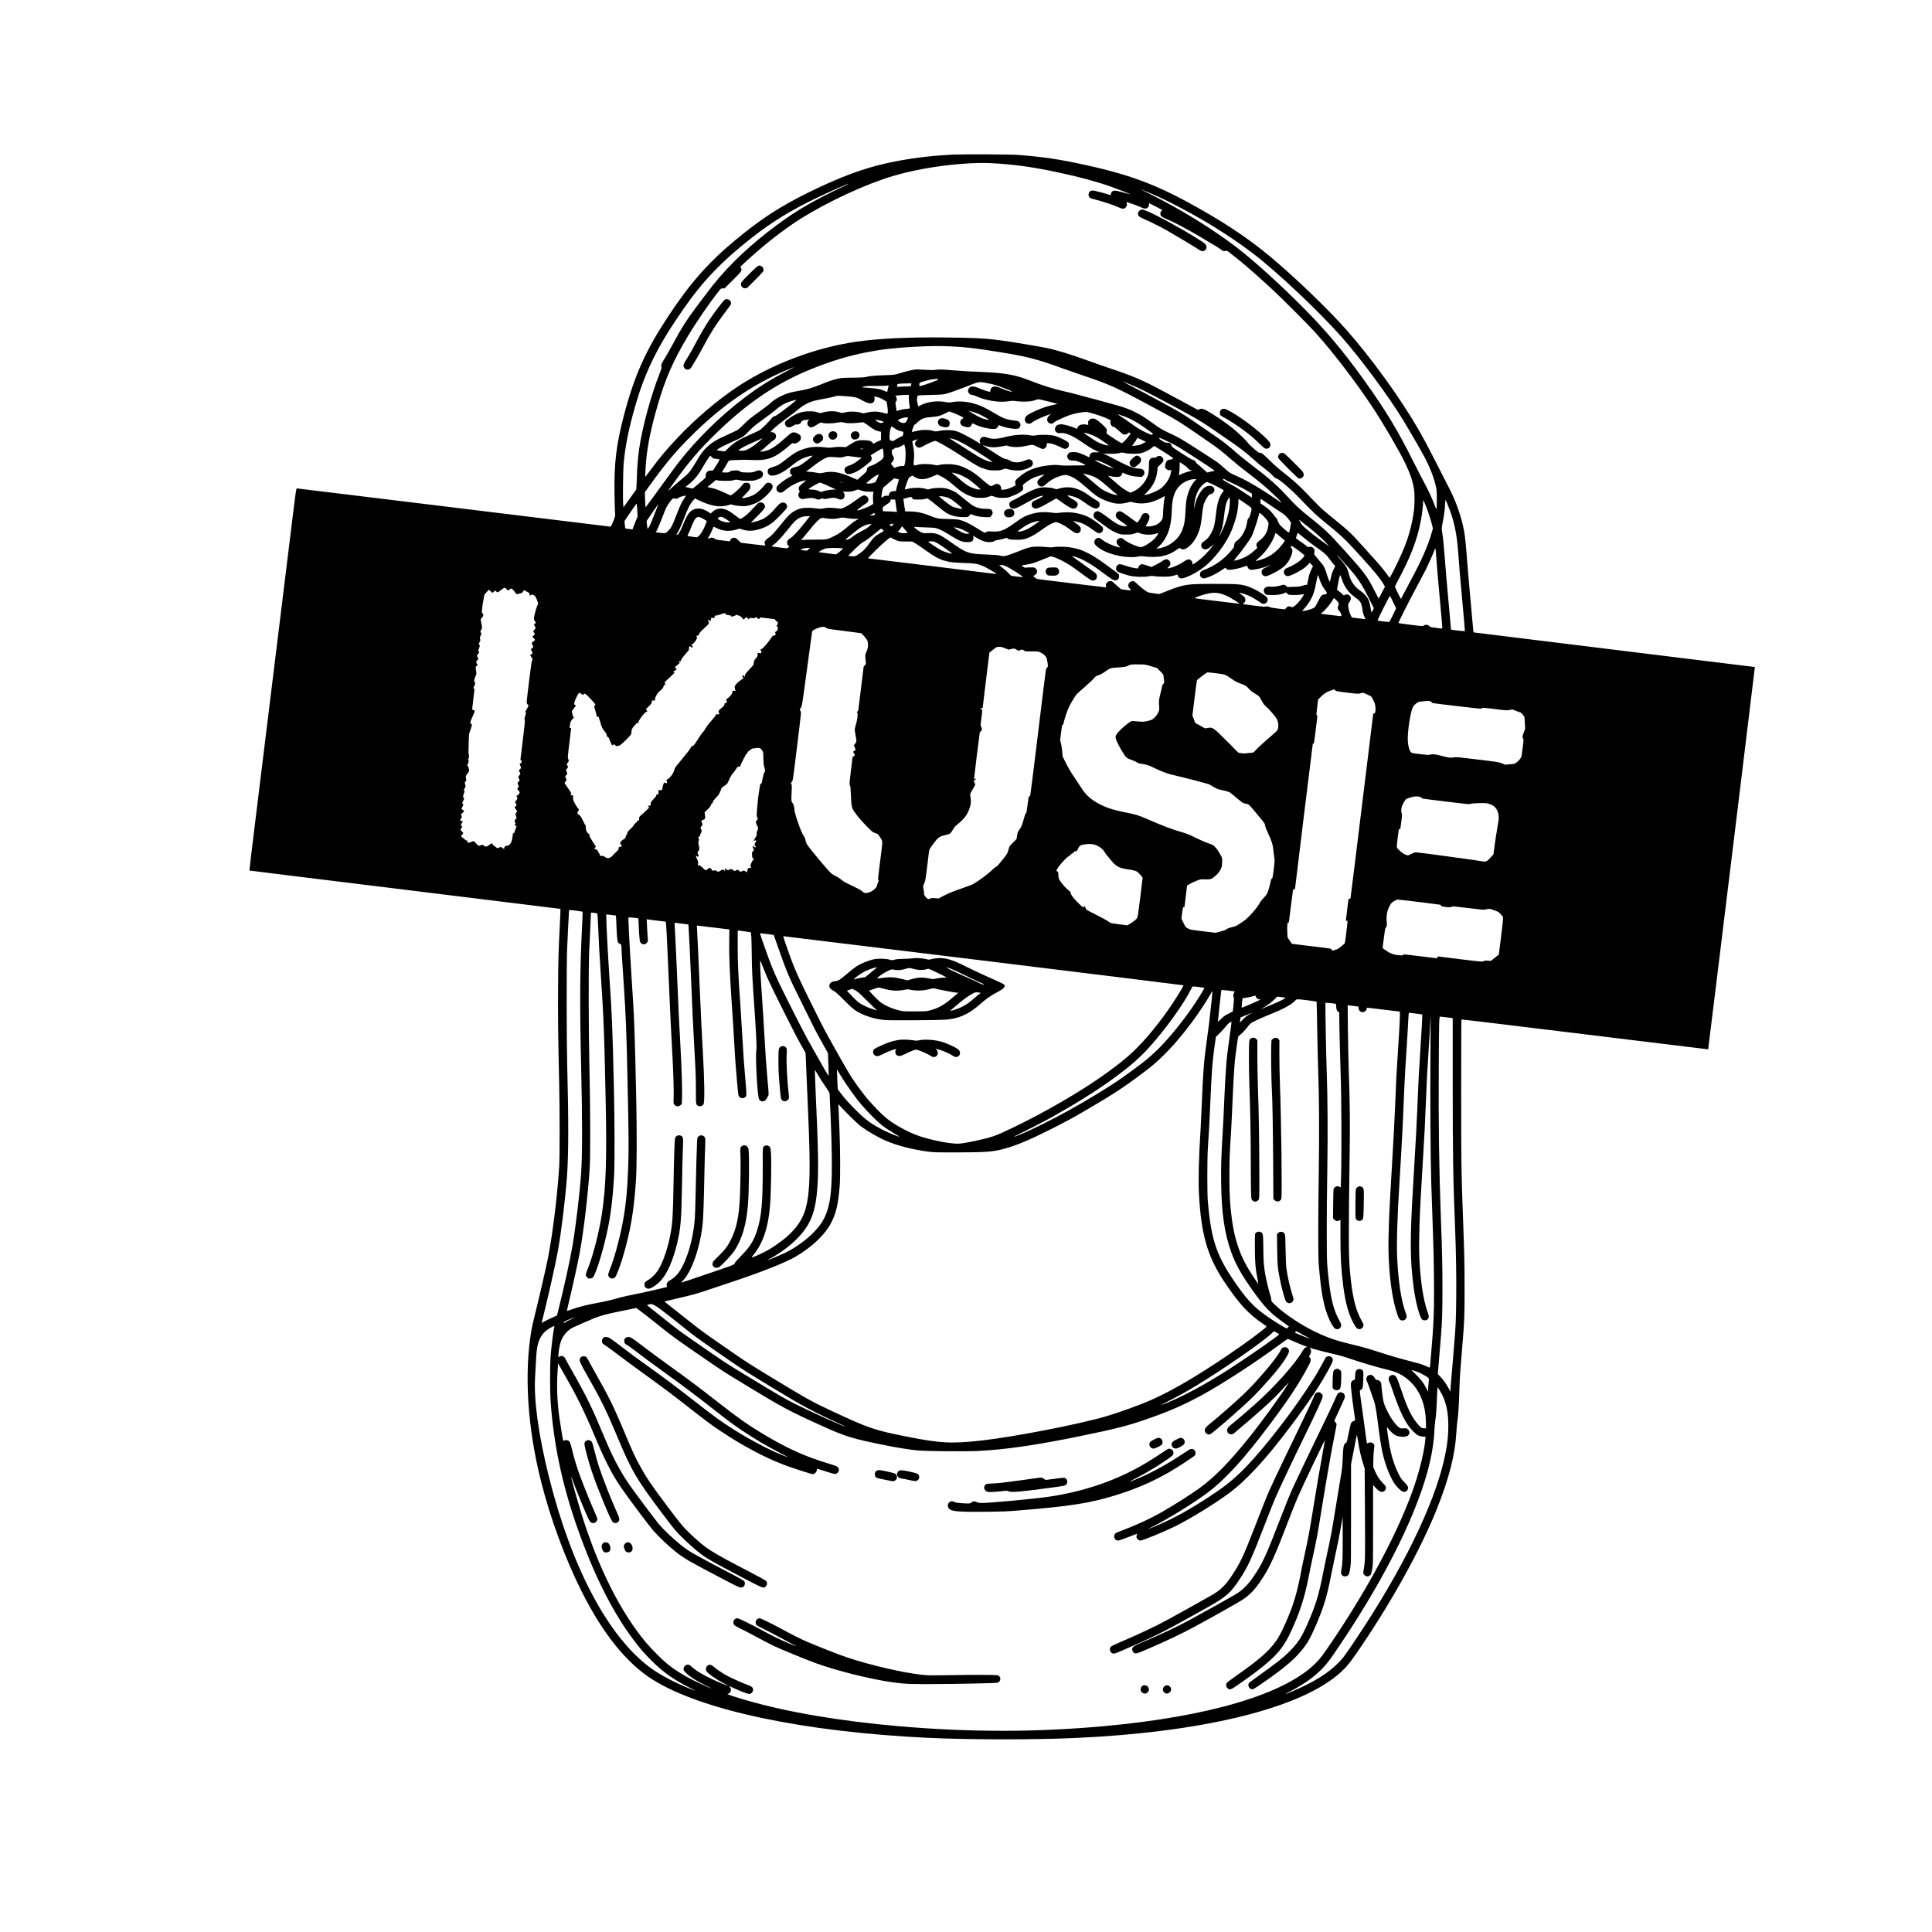 <?xml version="1.0" standalone="no"?>
<!DOCTYPE svg PUBLIC "-//W3C//DTD SVG 20010904//EN"
 "http://www.w3.org/TR/2001/REC-SVG-20010904/DTD/svg10.dtd">
<svg version="1.0" xmlns="http://www.w3.org/2000/svg"
 width="5000pt" height="5000pt" viewBox="0 0 5000 5000"
 preserveAspectRatio="xMidYMid meet">

<g transform="translate(0,5000) scale(0.1,-0.1)"
fill="#000000" stroke="none">
<path d="M24685 46000 c-644 -31 -1201 -104 -1763 -230 -615 -139 -1200 -359
-1992 -748 -753 -370 -1256 -699 -1935 -1266 -687 -573 -1158 -1113 -1729
-1983 -564 -861 -851 -1506 -1115 -2508 -205 -780 -261 -1255 -247 -2080 4
-214 10 -424 14 -465 7 -74 6 -76 -47 -212 -38 -96 -59 -138 -71 -138 -8 0
-1833 223 -4054 495 -2222 272 -4049 495 -4061 495 -20 0 -23 -22 -118 -792
-220 -1794 -706 -5758 -982 -7998 -74 -602 -132 -1096 -130 -1099 3 -2 1814
-226 4026 -497 2211 -271 4022 -494 4024 -496 2 -2 -5 -174 -15 -383 -38 -768
-42 -895 -47 -1686 -5 -756 0 -1162 28 -2429 16 -698 17 -1929 1 -2175 -49
-784 -178 -1813 -303 -2425 -58 -278 -237 -1053 -324 -1400 -41 -162 -83 -349
-94 -415 -188 -1131 -100 -2502 249 -3894 241 -960 623 -1998 1049 -2850 549
-1096 1170 -1869 1841 -2289 1271 -796 3902 -1353 7125 -1507 1042 -50 2729
-52 3790 -5 3221 143 5688 727 6776 1602 205 165 320 294 526 593 874 1266
1651 2661 2082 3742 311 778 470 1402 501 1963 6 102 17 230 25 285 27 192 40
389 55 860 11 325 16 404 69 1035 60 706 65 829 64 1550 0 660 -5 879 -43
1890 -42 1128 -45 1351 -45 3232 0 1010 3 1840 7 1844 4 4 1442 -169 3195
-384 1753 -215 3189 -390 3190 -389 1 1 97 778 213 1727 116 949 388 3174 605
4945 216 1771 392 3221 391 3222 -1 1 -1639 203 -3641 448 -2002 245 -3641
447 -3642 449 -1 1 -14 137 -28 302 -14 164 -43 490 -65 724 -22 234 -53 603
-70 820 -34 447 -52 622 -81 783 -58 328 -199 738 -364 1062 -45 88 -194 381
-332 650 -253 497 -347 673 -513 960 -448 774 -1213 1828 -1845 2540 -481 543
-1358 1383 -1995 1911 -474 392 -994 749 -1623 1113 -1174 680 -1874 956
-3120 1230 -670 148 -1086 210 -1752 262 -176 14 -1418 20 -1660 9z m1185
-236 c492 -36 928 -100 1510 -225 554 -118 1001 -239 1360 -366 190 -67 513
-194 508 -199 -2 -2 -49 9 -104 25 -179 51 -289 74 -318 67 -41 -10 -76 -50
-76 -86 0 -16 -3 -30 -7 -30 -5 0 -44 12 -88 26 -116 37 -345 94 -378 94 -69
0 -115 -56 -104 -128 10 -57 38 -74 188 -111 179 -44 466 -139 575 -191 49
-23 104 -42 122 -42 68 0 121 67 102 133 -5 18 -8 35 -5 37 7 8 260 -81 354
-124 112 -52 148 -55 193 -15 26 23 32 36 32 70 1 22 5 41 9 41 4 0 82 -39
172 -87 l164 -86 -24 -29 c-33 -39 -34 -97 -2 -133 13 -16 75 -48 157 -83 205
-88 492 -239 830 -439 418 -247 501 -298 562 -344 50 -38 56 -40 106 -35 l52
5 137 -106 c248 -191 580 -478 1008 -873 263 -243 953 -933 1135 -1135 484
-540 1047 -1277 1505 -1970 266 -404 676 -1108 823 -1415 125 -260 195 -468
227 -675 21 -134 16 -440 -10 -605 -78 -506 -204 -873 -493 -1444 -123 -244
-126 -249 -141 -225 -46 70 -202 268 -288 365 -183 206 -548 609 -623 688
-118 124 -260 248 -555 486 -239 192 -298 246 -472 427 -393 412 -508 518
-878 808 -55 43 -167 144 -250 225 -215 209 -228 220 -273 220 -33 0 -52 13
-167 112 -71 61 -137 125 -147 142 -23 43 -251 264 -387 375 -204 165 -486
357 -693 470 -86 47 -137 54 -186 26 -29 -18 -29 -17 -98 23 -38 22 -206 113
-374 203 -168 89 -379 203 -470 252 -511 275 -789 394 -1380 590 -124 41 -355
122 -515 180 -520 188 -837 285 -1139 347 -81 17 -338 62 -570 100 -853 141
-1021 155 -2056 166 -943 10 -1716 -28 -2285 -112 -1055 -156 -2159 -574
-3035 -1148 -526 -345 -1115 -846 -1582 -1343 -290 -310 -426 -471 -681 -812
-77 -102 -142 -188 -145 -191 -9 -9 7 299 23 455 43 415 128 818 291 1384 200
695 407 1169 792 1811 209 349 554 852 783 1141 68 85 68 86 114 86 l46 0 215
214 c233 233 243 247 211 315 l-16 33 167 154 c445 412 982 830 1397 1089 719
449 1673 890 2383 1102 494 148 1122 261 1727 311 430 35 649 37 1035 9z
m-3945 -544 c-405 -183 -856 -416 -1175 -608 -562 -338 -1244 -875 -1731
-1361 -307 -308 -495 -526 -769 -891 -80 -107 -195 -260 -255 -340 -221 -292
-370 -528 -567 -898 -72 -136 -171 -311 -220 -388 -92 -148 -107 -185 -90
-231 8 -24 0 -51 -50 -178 -224 -567 -453 -1413 -527 -1945 -33 -241 -51 -462
-60 -757 -5 -154 -12 -287 -17 -295 -5 -8 -81 -114 -169 -236 l-160 -222 -8
88 c-11 115 -2 884 12 1037 43 469 134 921 306 1515 257 890 584 1548 1233
2480 521 748 993 1241 1778 1857 523 411 1027 720 1693 1038 362 174 776 355
806 354 6 0 -8 -9 -30 -19z m8095 -330 c264 -121 708 -356 1058 -557 472 -272
973 -604 1362 -902 621 -476 1673 -1468 2271 -2141 487 -548 1211 -1525 1603
-2162 127 -208 432 -735 534 -923 154 -286 263 -565 314 -800 20 -96 23 -137
23 -330 0 -121 -4 -229 -8 -240 -7 -16 -17 4 -51 95 -72 191 -152 365 -260
565 -57 105 -180 344 -274 532 -428 855 -737 1366 -1310 2163 -507 705 -953
1238 -1492 1784 -637 646 -1324 1270 -1790 1627 -625 480 -1474 1001 -2263
1390 -109 53 -201 100 -205 103 -11 12 335 -133 488 -204z m-5405 -3855 c352
-14 629 -47 1245 -146 727 -117 966 -179 1635 -421 121 -44 357 -126 525 -183
687 -231 848 -303 1655 -735 768 -411 826 -446 1375 -826 80 -55 208 -144 285
-197 191 -131 323 -236 533 -420 97 -86 272 -227 387 -314 116 -87 300 -232
410 -323 235 -194 600 -554 468 -462 -472 328 -860 559 -1148 682 -152 66
-168 76 -305 200 -161 145 -144 133 -850 585 -227 146 -358 221 -500 285 -250
114 -300 143 -531 312 -321 234 -559 349 -929 448 -85 23 -227 62 -315 87 -88
26 -243 67 -345 93 -102 26 -250 66 -330 88 -80 23 -219 58 -310 78 -308 67
-586 155 -965 304 -317 125 -633 181 -1125 200 -336 13 -547 25 -880 51 -232
19 -278 20 -373 9 -88 -10 -144 -10 -293 0 -101 7 -212 10 -247 7 -73 -7 -259
-52 -427 -104 -115 -35 -116 -35 -380 -44 -246 -7 -371 -20 -499 -51 -26 -6
-161 -11 -316 -12 -235 -2 -282 -5 -365 -23 -138 -31 -240 -65 -460 -154 -240
-96 -328 -121 -545 -160 -93 -16 -204 -39 -245 -50 -169 -46 -372 -149 -479
-244 -93 -83 -148 -126 -321 -250 -240 -172 -293 -216 -415 -340 -60 -62 -131
-124 -156 -139 -26 -14 -141 -68 -255 -119 -289 -128 -393 -192 -538 -327 -91
-86 -167 -190 -267 -365 -46 -80 -113 -185 -147 -231 -63 -83 -96 -114 -305
-287 -58 -48 -144 -124 -191 -168 -47 -45 -86 -78 -86 -74 0 4 69 103 154 219
403 554 629 819 1052 1236 823 811 1614 1346 2529 1710 510 203 913 325 1381
419 384 77 727 117 1254 146 413 22 609 25 955 10z m-4260 -644 c-420 -217
-720 -405 -1089 -685 -637 -483 -1247 -1084 -1719 -1693 -72 -94 -289 -390
-482 -657 -192 -266 -353 -485 -356 -485 -4 -1 -10 87 -14 194 l-7 195 113
158 c407 566 677 890 1070 1282 813 811 1617 1364 2534 1741 77 32 145 58 150
58 6 0 -84 -48 -200 -108z m3932 -209 c21 -13 -422 -172 -480 -172 -15 0 -18
7 -15 43 3 48 -6 44 203 102 119 34 261 47 292 27z m4931 -118 c258 -104 460
-205 1177 -589 541 -289 689 -377 990 -584 88 -60 241 -165 340 -233 359 -246
498 -351 689 -523 145 -130 216 -189 353 -293 66 -50 144 -118 173 -152 41
-46 64 -63 97 -73 75 -22 382 -286 606 -521 334 -351 439 -448 726 -679 342
-275 476 -405 889 -862 323 -358 461 -527 543 -665 l42 -72 -79 -154 c-43 -84
-81 -154 -84 -154 -3 0 -44 78 -92 173 -208 410 -266 488 -803 1083 -406 451
-492 532 -889 848 -268 214 -333 273 -575 534 -279 301 -491 487 -979 856
-119 91 -275 217 -347 281 -180 162 -314 268 -495 394 -397 275 -467 323 -650
447 -244 164 -392 252 -740 439 -151 81 -358 193 -460 248 -102 55 -282 150
-400 210 -232 119 -236 123 -32 41z m-3568 0 c63 -15 149 -39 190 -54 308
-115 364 -139 348 -145 -23 -9 -139 26 -266 81 -122 53 -184 64 -230 40 -35
-18 -62 -62 -62 -101 0 -14 -6 -25 -13 -25 -32 0 -172 46 -267 87 -163 72
-246 69 -284 -11 -20 -42 -20 -59 -1 -96 20 -38 53 -60 91 -60 17 0 65 -15
106 -34 252 -115 605 -170 840 -131 96 15 117 16 190 4 105 -17 325 -17 403 0
33 7 86 22 117 33 57 19 57 19 155 -2 89 -19 395 -98 400 -104 2 -1 -46 -12
-106 -25 -143 -28 -289 -77 -453 -151 -226 -102 -275 -139 -284 -216 -7 -52
22 -98 71 -114 46 -15 76 -7 119 30 55 48 363 187 456 205 l35 6 -33 -20 c-96
-61 -95 -189 2 -221 39 -13 88 3 119 38 24 26 279 143 397 182 109 36 256 66
361 76 68 6 89 3 210 -31 160 -44 329 -105 421 -151 65 -33 67 -34 58 -64 -18
-63 32 -140 92 -140 10 0 59 -39 110 -86 51 -47 106 -92 122 -101 38 -20 92
-11 126 22 l27 26 24 -20 c21 -17 22 -21 9 -33 -9 -7 -41 -47 -72 -88 -31 -42
-78 -91 -103 -109 l-45 -33 -68 38 c-37 21 -127 78 -200 128 -126 84 -133 91
-126 115 19 64 10 89 -57 158 -88 89 -200 179 -245 193 -57 19 -114 7 -148
-31 -25 -28 -28 -38 -24 -81 5 -47 4 -49 -16 -44 -127 35 -245 1 -261 -76 -4
-17 -12 -27 -18 -24 -142 63 -331 116 -406 115 -96 -1 -148 -39 -158 -117 -5
-38 -2 -45 31 -78 37 -37 37 -37 102 -31 135 13 307 -58 554 -228 196 -135
302 -199 393 -237 40 -17 73 -31 74 -32 1 0 -43 -1 -98 -1 -97 0 -99 0 -130
-31 -23 -23 -31 -41 -32 -68 -1 -20 -3 -35 -6 -33 -48 27 -194 92 -256 112
-67 23 -92 26 -168 23 -86 -3 -90 -4 -118 -36 -40 -45 -40 -99 0 -144 27 -30
32 -32 122 -38 81 -5 107 -12 189 -48 177 -78 178 -77 -54 -77 -110 0 -235 -2
-276 -5 -41 -3 -128 1 -192 9 -95 11 -144 11 -249 2 -319 -29 -554 -107 -741
-248 -165 -125 -191 -160 -171 -234 l10 -38 -46 -24 c-84 -46 -170 -77 -235
-86 -87 -13 -107 -7 -100 29 13 62 -56 128 -121 117 -18 -3 -54 -19 -81 -35
-43 -28 -50 -29 -73 -17 -42 22 -130 90 -234 183 -133 117 -236 189 -364 255
-136 69 -208 94 -336 113 -120 19 -317 14 -389 -9 -35 -11 -59 -12 -88 -6
-159 36 -356 40 -475 9 -110 -28 -111 -27 -95 125 14 130 8 231 -21 374 -10
51 -19 99 -19 106 0 7 28 23 62 34 72 24 106 27 66 5 -31 -16 -58 -61 -58 -96
0 -41 36 -86 78 -99 43 -13 60 -7 212 76 88 47 204 95 231 95 48 0 365 -183
744 -430 337 -219 406 -256 571 -306 76 -23 108 -27 219 -28 112 -1 141 2 208
23 l78 25 87 -23 c118 -31 257 -38 347 -17 108 25 222 74 250 108 50 59 23
147 -52 167 -30 9 -46 5 -117 -24 -44 -18 -109 -38 -144 -45 -95 -17 -211 3
-268 47 -21 15 -54 27 -87 32 -63 8 -114 37 -387 216 -102 67 -194 127 -205
133 -31 17 -4 14 58 -7 134 -46 247 -49 443 -10 l102 20 73 -21 c108 -29 259
-27 414 6 201 43 186 44 313 -20 133 -67 160 -70 208 -22 28 28 34 42 34 75 0
41 0 41 38 41 70 0 167 -30 295 -92 124 -59 129 -60 168 -49 66 20 93 92 59
156 -19 35 -247 148 -355 176 -113 29 -338 36 -466 15 -87 -14 -103 -14 -180
0 -169 32 -437 9 -692 -60 -91 -24 -217 -38 -279 -31 -31 3 -90 17 -130 31
-85 29 -123 26 -161 -14 -35 -37 -42 -71 -23 -116 10 -25 11 -34 3 -29 -259
161 -500 287 -617 324 -102 32 -296 37 -428 10 -96 -20 -106 -20 -156 -6 -137
40 -308 38 -479 -6 -44 -11 -82 -18 -85 -15 -12 12 53 186 69 186 5 0 36 24
68 54 118 109 168 127 390 146 151 12 209 29 344 97 l91 45 80 -27 c77 -25
282 -120 291 -135 2 -4 -12 -18 -33 -31 -50 -33 -64 -85 -37 -138 17 -30 30
-39 85 -58 94 -31 135 -30 171 6 16 16 29 39 29 50 0 33 14 32 86 -4 121 -62
325 -113 462 -117 67 -1 74 1 101 26 16 16 32 39 36 53 4 19 10 23 23 18 115
-49 260 -83 390 -92 93 -7 125 4 148 49 24 46 18 86 -18 122 -29 29 -41 34
-107 40 -103 9 -237 40 -311 71 -34 14 -134 69 -222 121 -245 147 -363 202
-543 253 -180 52 -389 65 -546 35 -70 -13 -94 -14 -144 -4 -234 47 -489 19
-675 -75 l-69 -35 -11 58 c-6 31 -13 70 -17 86 -3 15 -2 52 2 81 5 43 10 54
28 60 12 4 162 10 332 15 304 8 312 8 420 38 97 27 425 147 659 242 130 51
177 59 276 43 47 -8 137 -25 200 -39z m-2065 -6 c-4 -13 -9 -31 -11 -40 -5
-16 -18 -18 -97 -18 -51 0 -129 -3 -174 -7 l-83 -6 0 36 c0 48 2 49 283 55 87
2 88 2 82 -20z m-589 -45 c-3 -10 -10 -40 -16 -68 -22 -106 -10 -98 -93 -60
-96 44 -191 63 -393 75 -92 6 -174 15 -182 19 -9 5 14 13 64 22 56 10 144 13
299 11 121 -1 240 2 265 7 25 5 49 9 53 10 5 1 6 -7 3 -16z m524 -320 c0 -47
7 -125 16 -171 12 -64 13 -87 4 -92 -6 -4 -48 -10 -93 -13 -72 -6 -178 -30
-228 -51 -14 -6 -18 2 -23 51 -4 32 -11 82 -17 111 -9 47 -8 55 10 78 26 33
27 80 2 121 l-20 32 57 6 c31 3 64 8 72 9 8 2 61 4 118 5 l102 1 0 -87z
m-1615 52 c227 -18 271 -29 384 -93 157 -90 252 -112 304 -72 35 28 52 81 38
122 -6 17 -10 33 -8 34 1 2 33 -3 69 -11 69 -14 120 -37 204 -90 l50 -32 18
-113 c11 -69 15 -129 11 -157 -7 -51 4 -50 -130 -13 -129 35 -258 37 -390 7
l-110 -25 -75 20 c-119 32 -270 35 -385 9 -89 -21 -98 -22 -143 -7 -133 43
-285 45 -433 5 l-80 -22 -77 24 c-65 20 -98 24 -207 24 -193 -1 -306 -38 -506
-170 -115 -75 -139 -110 -119 -171 28 -84 109 -98 205 -34 49 32 66 39 92 34
44 -8 98 20 118 61 18 39 51 52 150 62 l60 6 -25 -27 c-19 -21 -25 -39 -25
-73 0 -38 5 -49 33 -74 52 -47 88 -41 207 36 55 36 106 63 113 60 78 -30 275
-30 447 0 79 14 91 14 148 -2 77 -21 231 -22 383 -3 l112 13 48 -28 c27 -15
83 -54 125 -86 95 -73 157 -105 232 -121 l57 -12 0 -103 c0 -57 -1 -106 -1
-110 -1 -5 -28 -18 -61 -29 -32 -12 -75 -33 -96 -46 l-37 -25 -24 30 c-38 46
-82 59 -216 64 -153 6 -204 -9 -361 -107 l-115 -73 -102 7 c-75 5 -132 3 -212
-9 -97 -15 -122 -15 -215 -3 -171 22 -336 17 -460 -14 -209 -53 -334 -118
-544 -286 -169 -135 -243 -179 -355 -209 -92 -25 -117 -41 -130 -87 -18 -71
30 -136 101 -136 128 0 293 79 483 232 161 128 221 168 319 214 72 33 227 77
252 72 8 -2 -20 -30 -62 -63 -229 -180 -269 -205 -390 -235 -99 -24 -129 -51
-129 -116 0 -39 5 -50 32 -75 l33 -29 -57 -26 c-81 -39 -218 -133 -293 -202
-62 -57 -65 -61 -65 -107 0 -40 5 -51 33 -76 23 -20 43 -29 68 -29 44 0 64 11
134 70 137 117 347 221 495 244 l40 7 -26 -23 c-14 -13 -53 -45 -85 -72 -32
-26 -64 -58 -71 -70 -17 -30 -16 -78 3 -104 15 -21 15 -25 0 -41 -46 -50 -23
-141 42 -168 33 -14 44 -14 119 2 114 24 198 23 258 -4 60 -26 105 -27 138 -1
23 18 28 19 61 5 32 -14 45 -13 138 6 116 23 174 21 244 -11 53 -23 82 -25
119 -8 56 25 73 115 31 165 l-23 28 111 0 c96 0 123 4 195 29 l84 28 91 -28
c77 -25 108 -29 202 -29 l110 0 -9 -60 c-5 -33 -6 -104 -3 -157 l6 -98 -42
-27 c-106 -66 -328 -150 -375 -141 -15 3 134 119 234 181 79 50 78 153 -2 191
-63 30 -87 21 -265 -110 -146 -107 -256 -174 -335 -203 -47 -18 -58 -18 -165
-5 -153 18 -233 17 -330 -2 -73 -15 -90 -15 -213 0 -243 29 -379 16 -509 -50
-131 -66 -191 -124 -386 -366 -181 -226 -248 -297 -331 -353 -85 -56 -111
-109 -80 -167 6 -11 8 -22 5 -25 -2 -3 -146 12 -318 32 l-313 38 -67 65 c-59
58 -70 65 -107 65 -50 0 -84 -21 -101 -63 -12 -28 -17 -31 -44 -27 -17 3 -98
13 -181 23 -130 15 -153 20 -175 40 -35 32 -81 40 -121 20 -33 -16 -59 -21
-59 -10 0 3 8 18 19 32 24 36 72 132 101 207 13 33 24 61 26 63 1 2 40 -15 87
-38 171 -82 341 -90 539 -24 45 15 51 14 108 -5 145 -50 272 -49 453 4 182 52
316 134 457 275 229 231 260 267 260 308 0 74 -66 122 -140 102 -45 -12 -73
-38 -185 -168 -85 -100 -189 -190 -277 -240 -63 -36 -212 -87 -283 -98 l-50
-7 90 90 c203 201 266 273 272 307 12 73 -57 135 -133 122 -33 -6 -53 -22
-124 -99 -160 -172 -227 -235 -298 -281 -39 -25 -77 -46 -85 -46 -7 0 -60 36
-116 80 -57 44 -128 95 -159 114 -173 105 -329 99 -449 -16 l-41 -40 -34 25
c-48 36 -145 84 -201 98 -65 16 -162 7 -217 -21 -99 -49 -166 -148 -260 -385
-50 -127 -105 -230 -134 -255 -8 -6 -22 -10 -31 -8 -13 2 -11 9 11 38 39 52
103 192 184 405 100 262 150 355 241 457 l34 38 125 -59 c302 -141 515 -176
723 -118 l88 24 67 -19 c41 -12 113 -22 187 -25 102 -5 133 -2 207 16 196 49
317 120 473 276 141 140 173 221 112 282 -23 23 -36 28 -79 28 -47 0 -53 -3
-82 -40 -98 -125 -220 -233 -322 -284 -69 -34 -201 -71 -253 -71 l-36 0 82 83
c113 114 143 160 143 213 0 31 -7 51 -24 71 -21 25 -31 28 -81 28 -54 0 -59
-2 -84 -35 -54 -72 -188 -203 -254 -247 l-68 -46 -137 63 c-182 83 -281 119
-376 136 -44 8 -81 16 -83 18 -2 2 13 16 34 32 21 16 70 56 109 91 l71 61 44
-10 c24 -7 114 -12 199 -12 124 -1 167 3 216 17 59 18 64 18 145 1 116 -25
340 -25 424 0 107 32 161 63 180 102 48 101 -49 185 -156 136 -81 -37 -133
-45 -270 -40 -109 4 -134 8 -157 25 -42 31 -58 33 -149 26 -66 -5 -93 -11
-120 -30 -31 -21 -44 -23 -118 -21 l-82 3 78 134 c43 73 85 143 93 156 14 21
23 23 193 29 224 9 196 9 413 1 352 -14 510 28 750 198 58 41 149 113 202 161
88 78 100 86 119 75 32 -17 82 -5 133 33 53 39 71 75 63 124 -8 46 -17 56 -83
94 -71 40 -125 40 -182 3 -22 -16 -89 -73 -149 -127 -182 -167 -341 -276 -458
-314 -55 -18 -196 -41 -185 -29 3 2 34 28 70 56 36 29 108 92 162 142 53 49
108 93 122 98 53 21 76 99 47 155 -19 34 -74 59 -114 51 -61 -12 144 172 398
357 127 92 264 197 305 233 117 104 260 181 422 225 41 11 151 34 244 50 93
16 205 40 249 53 99 30 98 30 330 12z m-1296 -99 c-127 -117 -525 -416 -554
-416 -28 0 -66 -24 -85 -55 -32 -51 -262 -279 -312 -309 -25 -14 -140 -68
-254 -119 -301 -134 -406 -200 -561 -350 l-82 -80 -106 13 c-58 7 -105 17
-105 21 0 17 168 110 304 169 77 34 197 89 266 122 121 59 129 65 240 178 142
144 175 171 429 355 112 82 242 181 288 221 125 110 255 181 418 229 72 22
125 31 114 21z m4569 -306 c40 -12 109 -37 154 -56 91 -39 273 -143 264 -151
-8 -8 -143 26 -206 52 -91 38 -352 193 -305 181 11 -2 53 -14 93 -26z m3890
-106 c211 -76 358 -160 640 -361 72 -52 132 -98 132 -102 0 -3 -9 -12 -20 -19
-17 -10 -37 -4 -142 45 -166 77 -232 117 -444 269 -100 71 -212 148 -250 171
-38 24 -63 43 -56 43 7 0 70 -21 140 -46z m-5568 -43 c0 -5 -11 -33 -25 -64
-29 -62 -63 -83 -119 -74 -34 5 -116 53 -116 68 0 15 68 49 126 63 68 16 134
20 134 7z m-768 -66 c57 -9 138 -35 138 -44 0 -16 -60 -34 -91 -27 -29 6 -112
56 -124 77 -4 6 2 8 17 5 12 -3 40 -7 60 -11z m433 -219 c59 -38 113 -61 173
-71 45 -7 47 -10 36 -77 -5 -26 -13 -39 -28 -44 -25 -8 -195 -102 -216 -120
-12 -10 -25 -11 -58 -2 -36 9 -42 14 -48 45 -12 64 2 215 25 276 22 57 23 58
44 42 12 -8 45 -30 72 -49z m5033 -141 c124 -40 219 -92 387 -210 110 -79 117
-85 86 -85 -46 0 -204 54 -281 97 -70 39 -327 211 -336 225 -10 16 38 7 144
-27z m2127 -240 c50 -24 137 -72 195 -107 182 -111 831 -533 893 -582 22 -17
22 -26 -1 -26 -10 0 -52 -9 -92 -19 l-75 -20 -30 24 c-16 13 -75 64 -130 114
-55 50 -103 91 -107 91 -4 0 -17 18 -29 40 -23 41 -32 47 -86 60 -41 10 -524
319 -530 340 -26 83 -51 104 -124 102 -42 -1 -61 6 -129 46 -60 36 -80 52 -80
69 0 23 23 14 325 -132z m-774 91 c111 -52 113 -54 86 -65 -16 -6 -30 -11 -33
-11 -3 0 -17 -9 -32 -20 -16 -12 -53 -27 -83 -35 -62 -15 -189 -29 -189 -21 0
4 21 32 47 64 25 31 55 76 65 99 10 24 20 43 22 43 2 0 54 -24 117 -54z
m-9858 1 c-97 -88 -221 -179 -303 -225 -91 -50 -145 -64 -219 -56 l-65 7 24
19 c55 44 171 105 358 187 108 48 206 92 217 98 34 19 29 6 -12 -30z m4993 17
c122 -33 464 -227 829 -469 178 -118 187 -126 145 -120 -129 18 -276 89 -525
253 -88 58 -245 159 -350 224 -104 64 -197 122 -205 127 -19 13 33 5 106 -15z
m-1250 -449 c-2 -92 -9 -158 -20 -192 l-17 -53 -59 0 c-38 0 -83 -9 -126 -24
l-67 -25 -43 47 c-24 26 -43 52 -44 59 0 7 13 27 30 46 16 19 34 45 39 60 12
30 0 81 -26 109 -11 13 -19 41 -21 83 -4 59 -3 63 19 70 13 4 34 17 47 28 16
15 33 21 55 19 23 -2 58 10 117 42 l85 44 18 -86 c13 -67 17 -119 13 -227z
m6512 228 c110 -66 384 -243 401 -259 23 -21 -14 -49 -64 -49 -78 -1 -119 -50
-132 -156 -5 -46 -4 -50 31 -85 33 -33 40 -36 82 -32 l46 3 -7 -49 c-18 -142
-116 -304 -250 -416 -82 -68 -287 -157 -404 -176 l-43 -7 74 74 c161 161 244
331 268 549 l11 101 69 66 c79 74 93 108 65 166 -29 61 -110 77 -164 31 -26
-21 -38 -25 -68 -20 -44 7 -77 -7 -106 -46 -18 -24 -21 -45 -23 -180 -2 -170
-13 -218 -71 -329 -74 -142 -212 -270 -355 -328 l-57 -23 -89 47 c-48 26 -129
81 -179 123 -160 135 -311 267 -308 270 1 1 33 -5 71 -14 37 -8 102 -16 144
-17 90 -2 124 15 147 73 l15 38 55 -24 c106 -47 223 -76 335 -81 l107 -6 37
37 c33 33 36 40 31 79 -9 65 -50 97 -126 97 -32 0 -103 11 -157 25 -101 25
-207 74 -559 258 -88 46 -178 91 -200 99 l-40 17 45 -7 c93 -14 312 -7 388 12
72 18 76 18 150 0 102 -25 316 -25 417 0 92 22 218 85 280 141 28 24 51 44 53
45 1 0 37 -21 80 -47z m-7621 -35 c-27 -7 -45 -7 -60 0 -18 9 -11 11 38 10 59
0 60 0 22 -10z m527 -12 c3 -13 9 -62 12 -109 8 -101 3 -112 -77 -174 -86 -66
-169 -112 -240 -134 -81 -25 -112 -54 -115 -110 -2 -38 -8 -46 -124 -148
l-122 -108 -158 68 c-317 137 -497 165 -732 113 -74 -16 -82 -16 -160 1 -46
10 -127 21 -180 24 l-98 6 83 62 c45 34 129 99 187 143 58 45 148 102 200 128
106 52 105 52 325 37 110 -7 128 -6 197 15 76 22 77 22 195 6 65 -9 149 -20
186 -24 l68 -7 -76 -60 c-98 -77 -174 -120 -255 -145 -74 -24 -95 -40 -110
-85 -14 -42 6 -95 44 -120 37 -25 113 -16 207 24 105 44 190 102 407 279 43
34 54 97 27 139 -15 23 -16 28 -4 35 8 5 72 44 143 88 72 44 138 80 147 80 9
0 19 -10 23 -24z m-4327 -240 c111 -10 109 -5 51 -104 -28 -48 -69 -113 -90
-144 -38 -57 -39 -58 -87 -57 -53 2 -75 -7 -111 -46 -20 -21 -25 -37 -26 -82
-1 -55 -2 -57 -50 -97 -27 -22 -102 -87 -167 -143 -65 -57 -123 -101 -128 -97
-6 3 -49 13 -96 23 l-85 17 100 81 c148 122 245 244 373 472 39 69 94 156 121
193 l51 66 36 -37 c33 -35 42 -39 108 -45z m9962 -73 c75 -29 334 -163 328
-169 -2 -2 -43 7 -91 21 -79 23 -386 167 -386 181 0 12 83 -7 149 -33z m2249
-165 c27 -38 57 -57 92 -58 39 0 11 -16 -55 -30 -66 -14 -192 -61 -231 -86
-13 -9 -27 -15 -29 -12 -3 3 -1 36 5 74 5 38 10 113 10 167 l0 97 93 -59 c50
-33 102 -74 115 -93z m-6020 -134 c85 -17 238 -86 344 -155 37 -24 124 -94
194 -154 l127 -110 -41 -3 c-57 -4 -211 49 -297 103 -38 24 -113 80 -165 125
-141 122 -203 173 -230 192 -31 21 -26 22 68 2z m3497 -55 c158 -53 245 -111
502 -337 79 -69 156 -135 173 -146 41 -29 37 -35 -17 -25 -109 21 -256 82
-368 154 -27 17 -113 87 -190 155 -77 68 -174 150 -215 183 l-75 60 50 -7 c28
-4 91 -21 140 -37z m-5475 14 c0 -5 -16 -46 -35 -93 -24 -60 -42 -90 -61 -102
-39 -24 -151 -42 -193 -31 l-35 9 102 84 c117 97 222 160 222 133z m1593 -29
c116 -58 225 -134 346 -240 203 -178 304 -241 481 -300 75 -25 100 -28 210
-29 112 0 134 3 207 28 l82 28 83 -27 c72 -24 99 -28 203 -28 110 0 128 3 215
33 113 39 241 104 287 147 26 25 33 39 33 68 0 21 -4 46 -10 56 -8 15 -2 25
37 60 66 58 170 125 245 159 61 28 266 86 274 78 2 -2 -11 -14 -29 -27 -81
-59 -138 -116 -146 -145 -19 -71 30 -135 104 -135 39 0 51 6 107 55 129 113
239 175 388 220 105 31 143 31 227 0 127 -48 248 -133 477 -335 76 -67 164
-141 196 -164 133 -98 362 -192 527 -216 91 -13 199 -4 315 28 66 19 66 19
159 -5 126 -33 299 -28 429 10 108 32 236 86 313 132 32 20 57 29 54 22 -15
-41 -38 -233 -45 -392 -8 -168 -10 -183 -34 -220 -58 -92 -146 -143 -285 -165
-63 -10 -133 -7 -133 6 0 3 9 19 21 35 11 16 34 59 51 96 53 118 22 203 -75
203 -57 0 -83 -21 -113 -88 -34 -77 -85 -152 -105 -152 -9 0 -64 36 -123 81
-183 138 -278 201 -310 206 -68 10 -121 -38 -120 -109 2 -44 33 -84 94 -120
19 -12 75 -51 123 -87 l88 -66 -58 -3 c-104 -6 -226 53 -422 203 -159 122
-258 185 -292 185 -65 0 -109 -45 -109 -113 0 -44 29 -80 99 -125 31 -20 110
-77 176 -127 150 -114 245 -170 355 -209 79 -29 94 -31 220 -30 118 0 145 4
214 27 l79 26 76 -26 c126 -42 299 -41 422 3 22 7 39 10 39 6 0 -13 -42 -76
-82 -124 -81 -97 -302 -238 -373 -238 -76 0 -341 116 -421 184 -21 18 -50 39
-63 45 -50 27 -132 -16 -144 -76 -7 -38 8 -72 56 -122 l42 -43 -35 7 c-138 29
-356 127 -436 196 -24 21 -53 41 -65 44 -65 21 -139 -35 -139 -106 0 -49 43
-100 141 -165 257 -171 731 -266 1017 -204 41 9 73 9 140 -1 121 -19 347 -16
447 6 156 33 250 73 378 161 43 30 81 54 84 54 3 0 16 -9 30 -20 32 -25 78
-26 126 -1 180 92 335 336 390 616 9 44 25 162 36 262 11 101 28 211 36 245
31 118 134 288 176 288 52 0 109 57 109 110 0 12 -7 34 -15 50 -45 88 -195 74
-286 -27 -103 -114 -176 -267 -214 -449 l-15 -69 5 90 c6 116 44 266 94 369
42 87 128 184 198 223 l39 22 102 -44 c113 -48 332 -165 332 -178 0 -5 -11
-23 -24 -40 -102 -137 -148 -289 -181 -602 -26 -238 -48 -323 -117 -458 -48
-92 -113 -168 -185 -214 -59 -37 -75 -61 -75 -108 0 -43 16 -72 52 -90 57 -29
116 -10 215 71 l60 48 -29 -40 c-126 -169 -274 -317 -417 -417 -53 -37 -100
-67 -103 -67 -3 0 -6 15 -6 33 0 41 -24 75 -65 93 -43 18 -66 10 -161 -52
-104 -69 -252 -139 -334 -158 -101 -24 -106 -22 -55 27 36 35 45 50 45 78 0
48 -20 81 -60 102 -48 24 -81 16 -166 -43 -40 -28 -116 -71 -170 -97 l-97 -47
-107 37 c-59 20 -117 37 -130 37 -47 0 -100 -50 -100 -95 0 -9 -10 -15 -24
-15 -58 0 -204 33 -308 70 -134 47 -165 49 -207 14 -52 -44 -51 -135 3 -169
32 -21 221 -84 316 -106 125 -29 368 -37 483 -15 75 14 97 15 150 4 36 -7 135
-12 237 -12 177 1 182 2 348 50 18 5 22 2 22 -16 0 -12 13 -35 29 -51 42 -41
84 -38 217 14 120 47 237 113 383 215 292 203 633 647 774 1007 101 260 154
475 164 672 l6 121 41 -26 c23 -15 98 -66 169 -115 112 -78 127 -91 127 -116
0 -53 -48 -215 -68 -231 -30 -25 -40 -51 -51 -137 -11 -84 -53 -193 -116 -301
-33 -57 -103 -131 -158 -167 -37 -24 -57 -65 -57 -114 0 -35 -9 -51 -74 -128
-195 -234 -436 -404 -717 -507 -66 -24 -94 -57 -94 -113 0 -38 5 -49 33 -74
44 -39 76 -38 203 12 110 43 213 98 343 185 l79 53 19 -24 c10 -13 33 -27 51
-30 56 -10 243 23 369 65 66 22 121 40 123 40 2 0 6 -13 10 -29 7 -32 39 -65
72 -75 57 -18 344 46 486 108 22 9 36 13 33 8 -3 -6 -47 -27 -97 -48 -102 -43
-129 -71 -129 -135 0 -46 30 -85 76 -98 44 -12 94 5 249 85 263 135 368 243
447 456 34 95 33 145 -3 184 -18 19 -20 26 -9 39 7 8 17 15 22 15 13 0 194
-129 268 -191 l60 -50 -17 -32 c-49 -86 -219 -206 -403 -282 -79 -33 -89 -41
-107 -83 -27 -66 23 -142 94 -142 44 0 161 50 305 132 82 46 134 84 191 139
l77 76 40 -47 40 -47 -29 -54 c-56 -104 -80 -184 -116 -392 -5 -34 -9 -38 -28
-33 -12 3 -55 -6 -97 -21 -65 -22 -94 -26 -211 -29 -75 -1 -146 -5 -157 -8
-14 -5 -28 2 -50 23 -42 43 -73 47 -139 22 -62 -24 -228 -44 -286 -34 -78 12
-148 -24 -160 -84 -7 -40 21 -101 54 -118 20 -11 64 -15 161 -15 142 0 237 15
315 50 l47 21 20 -25 c12 -13 31 -29 43 -35 30 -15 253 -13 336 3 37 7 67 12
67 10 0 -2 -14 -27 -31 -56 -65 -110 -181 -238 -247 -272 -27 -14 -33 -14 -62
0 -45 23 -93 11 -128 -32 l-29 -34 -179 20 c-126 15 -192 27 -222 42 -33 15
-53 19 -80 13 -52 -10 -48 -10 -351 26 -206 25 -269 36 -255 44 46 26 64 54
64 98 0 55 -21 83 -102 138 -33 23 -57 43 -55 46 9 8 140 -29 221 -63 87 -37
181 -90 300 -171 85 -58 113 -64 162 -34 43 26 60 71 46 120 -10 30 -27 48
-89 93 -157 113 -352 208 -506 248 -133 33 -242 39 -747 39 -749 1 -808 -8
-1250 -181 l-205 -81 -140 17 c-111 14 -149 23 -183 43 -59 34 -229 172 -273
221 -20 23 -48 44 -63 48 -74 18 -146 -34 -146 -107 0 -32 7 -48 41 -84 49
-53 53 -52 -110 -30 l-114 15 -66 53 c-36 30 -89 77 -118 105 -47 48 -55 52
-98 52 -40 0 -52 -5 -82 -35 -33 -33 -35 -39 -30 -80 4 -37 2 -45 -12 -45 -9
0 -273 32 -586 70 -314 39 -703 86 -865 105 -162 20 -305 38 -318 41 -12 2
-41 21 -63 41 l-40 36 38 21 c63 36 80 94 43 154 -11 18 -32 37 -47 43 -28 10
-212 7 -231 -5 -12 -7 -108 52 -99 60 2 3 48 11 101 19 149 22 204 39 435 132
l214 86 66 -16 c85 -22 297 -128 431 -215 58 -38 168 -116 245 -173 296 -221
325 -237 380 -219 43 14 65 39 72 84 8 50 -12 90 -60 122 -23 15 -132 93 -242
174 -110 81 -233 169 -274 196 -40 26 -69 50 -64 51 23 8 196 -53 293 -103
143 -73 273 -156 462 -297 260 -194 313 -227 359 -227 57 0 99 42 99 98 0 22
-3 48 -6 57 -4 9 -52 48 -108 87 -55 40 -154 112 -219 161 -296 222 -557 366
-757 416 -63 16 -159 34 -214 41 -128 15 -328 15 -401 0 -45 -9 -79 -9 -159 1
-55 7 -162 13 -236 13 -172 0 -243 -18 -522 -130 -115 -47 -244 -93 -288 -103
-79 -19 -81 -19 -172 0 -68 14 -166 22 -363 29 -453 16 -507 35 -910 321 -301
213 -378 244 -592 232 -67 -4 -112 -2 -139 7 -51 17 -161 88 -199 130 -30 33
-30 33 -5 26 14 -4 138 -11 275 -15 220 -7 258 -10 315 -30 80 -27 198 -90
350 -186 137 -87 216 -127 289 -149 60 -18 195 -21 235 -6 47 17 71 82 52 138
-7 22 -5 22 48 -12 82 -53 184 -102 250 -121 83 -24 216 -18 248 11 15 15 43
24 83 28 33 4 101 18 152 32 l91 26 32 -24 c29 -21 42 -23 186 -26 130 -3 167
0 237 17 116 30 242 94 392 201 202 145 268 185 348 214 l73 27 65 -21 c88
-30 167 -75 306 -177 100 -73 125 -87 165 -91 42 -4 50 -1 78 26 24 25 30 39
30 74 0 57 -14 75 -115 149 -47 34 -85 63 -85 65 0 5 23 0 135 -27 115 -29
203 -74 355 -185 160 -116 195 -126 251 -76 30 26 34 37 34 77 0 43 -4 51 -42
85 -51 45 -200 151 -285 202 -146 89 -387 150 -593 151 -66 0 -160 -6 -208
-13 -77 -11 -106 -10 -218 5 -214 30 -427 3 -632 -80 -80 -33 -149 -75 -332
-206 -253 -180 -347 -215 -553 -204 -113 6 -126 5 -158 -14 l-35 -21 -47 24
c-26 13 -101 59 -167 101 -153 98 -318 179 -420 206 -66 17 -124 22 -330 28
-278 8 -245 1 -525 109 -146 56 -286 83 -445 86 l-129 3 -17 109 c-9 60 -19
132 -23 161 l-7 52 48 14 c26 8 71 20 99 27 l51 13 31 -34 30 -34 107 -3 c73
-3 129 1 181 13 l76 17 51 -35 c29 -19 125 -94 213 -168 89 -74 187 -149 218
-168 129 -77 261 -112 438 -114 103 -2 120 0 144 19 22 16 46 46 49 61 1 1 28
-8 60 -22 89 -35 214 -57 337 -59 l109 -1 35 37 c36 40 43 77 22 122 -20 46
-52 58 -148 57 -116 -2 -230 21 -315 63 -46 23 -130 84 -240 176 -93 78 -194
157 -224 177 -68 45 -167 87 -257 110 -99 24 -294 22 -398 -5 l-80 -20 -75 21
c-110 30 -312 29 -435 -1 -49 -12 -90 -21 -92 -20 -5 6 74 235 95 276 14 28
35 49 62 62 l40 21 47 -29 c142 -90 286 -84 512 22 41 19 78 35 83 35 4 1 40
-15 80 -35z m-1135 -75 c26 -6 52 -12 59 -14 8 -3 3 -31 -17 -92 -16 -48 -34
-116 -41 -150 l-13 -63 -48 0 c-27 0 -62 -7 -78 -15 -31 -16 -60 -61 -60 -94
0 -17 -4 -18 -30 -11 -35 10 -78 0 -119 -29 -16 -12 -32 -21 -36 -21 -10 0 2
107 21 192 11 46 22 71 37 81 12 8 76 63 141 121 66 58 124 106 128 106 5 0
30 -5 56 -11z m8545 -44 c13 -8 81 -40 152 -70 143 -61 516 -265 508 -278 -2
-4 -5 -28 -5 -52 l0 -44 -119 79 c-131 88 -338 220 -346 220 -2 0 -70 37 -150
82 -130 73 -144 83 -127 95 15 11 21 10 41 -2 13 -8 33 -22 46 -30z m-815 -3
c-85 -94 -149 -217 -192 -367 -36 -126 -44 -190 -56 -430 -11 -233 -30 -344
-79 -471 -40 -104 -93 -185 -167 -258 -131 -128 -285 -205 -464 -231 l-45 -7
61 56 c218 197 329 498 339 917 8 335 68 524 211 664 94 93 252 163 373 164
l53 1 -34 -38z m-9128 -49 c30 -11 31 -12 6 -8 -16 4 -43 13 -60 20 -23 11
-25 13 -6 8 14 -3 41 -12 60 -20z m-437 -57 c67 -30 156 -71 197 -90 l75 -35
-67 -1 c-85 0 -265 -35 -288 -55 -15 -13 -24 -11 -91 17 -62 26 -90 32 -171
36 -54 2 -95 8 -93 13 19 29 263 168 298 169 9 0 72 -24 140 -54z m-3613 -291
c0 -3 -21 -35 -46 -72 -67 -98 -105 -179 -199 -423 -104 -273 -133 -329 -212
-407 -71 -71 -64 -69 -219 -51 l-101 11 38 76 c21 42 72 164 113 271 40 107
85 221 99 252 32 72 101 179 156 240 39 44 43 46 72 36 35 -12 86 -4 109 17
35 31 190 72 190 50z m6751 -34 c36 -11 92 -38 125 -59 59 -39 276 -218 282
-233 9 -24 -193 18 -267 55 -67 35 -227 157 -336 259 -17 16 125 0 196 -22z
m7326 -161 c-8 -158 -39 -296 -119 -520 -32 -90 -147 -334 -154 -327 -2 2 7
28 20 58 42 91 76 227 92 364 41 355 59 439 120 542 27 46 27 46 37 22 5 -13
7 -76 4 -139z m977 3 c169 -116 240 -163 354 -235 86 -55 153 -119 207 -197
l48 -70 -17 -93 c-8 -51 -20 -110 -26 -131 -13 -44 -5 -48 -139 66 -107 91
-144 139 -166 212 -8 31 -25 61 -39 72 -13 10 -38 40 -55 66 -57 85 -150 175
-252 244 l-99 67 0 58 c0 32 3 58 6 58 3 0 83 -53 178 -117z m-9674 97 l36 0
18 -127 c10 -71 20 -143 23 -161 l5 -33 -73 8 c-41 4 -122 8 -182 8 -88 0
-107 3 -107 15 0 8 -3 31 -6 51 -6 35 -4 38 47 76 30 22 65 46 79 54 47 26 70
52 76 86 6 29 10 34 28 29 11 -3 37 -6 56 -6z m13770 -161 c57 -141 132 -373
160 -490 l23 -97 -28 -98 c-96 -343 -256 -708 -542 -1239 -83 -154 -174 -326
-202 -382 -28 -57 -53 -103 -55 -103 -6 0 -156 304 -156 317 0 6 29 66 65 132
342 634 518 1094 609 1591 29 158 56 380 56 465 1 57 2 59 15 34 7 -14 32 -72
55 -130z m553 61 c184 -447 248 -747 292 -1355 22 -315 40 -527 90 -1065 57
-615 79 -879 73 -886 -4 -3 -349 35 -355 40 0 0 -6 62 -13 136 -6 74 -29 331
-51 570 -57 627 -65 722 -99 1157 -28 368 -42 502 -71 684 -11 69 -10 87 15
215 40 210 56 327 62 454 5 110 10 147 18 139 2 -2 20 -42 39 -89z m-20959
-205 l7 -130 -39 -95 c-22 -52 -52 -128 -67 -168 l-27 -74 -42 6 c-22 3 -65 8
-93 11 -29 4 -53 10 -53 13 0 4 -5 47 -10 95 l-10 88 56 87 c31 48 102 151
158 229 l101 141 6 -36 c4 -20 10 -95 13 -167z m530 148 c-9 -21 -46 -117 -84
-213 -91 -235 -116 -293 -150 -348 -27 -44 -29 -45 -34 -22 -4 14 -10 61 -14
104 l-9 79 60 91 c62 96 239 346 244 346 2 0 -4 -17 -13 -37z m15682 -277 c39
-39 83 -93 99 -120 28 -48 28 -50 18 -125 -26 -173 -92 -279 -250 -400 -54
-41 -70 -85 -49 -135 l15 -35 -71 -66 c-92 -85 -190 -150 -298 -196 -92 -40
-202 -72 -227 -67 -9 2 11 32 59 88 124 145 334 434 392 543 33 60 148 403
182 539 15 64 17 67 38 56 11 -6 53 -43 92 -82z m-10066 57 c0 -28 -1 -28 -68
-30 l-67 -3 55 30 c69 37 80 37 80 3z m-1702 -82 c-13 -16 -84 -105 -159 -198
-159 -197 -255 -298 -333 -348 -64 -41 -76 -59 -76 -114 0 -31 7 -46 30 -70
l30 -30 -31 -21 -30 -22 -177 21 c-260 32 -244 26 -180 68 81 55 210 190 363
383 76 96 161 196 188 222 94 93 198 137 320 138 l78 0 -23 -29z m-2203 -13
c46 -23 165 -106 165 -115 0 -3 -37 -3 -82 -1 -85 6 -130 20 -205 64 -47 27
-48 45 -4 69 30 17 68 12 126 -17z m-556 -13 c36 -20 77 -45 90 -55 l23 -20
-41 -104 c-54 -132 -104 -217 -161 -270 l-45 -42 -125 14 c-69 8 -127 16 -128
18 -2 1 10 31 26 66 17 35 49 109 71 166 107 270 148 302 290 227z m3791 -1
c59 -9 138 -14 182 -12 l77 5 -67 -39 c-70 -41 -110 -72 -229 -175 -127 -110
-234 -183 -347 -238 -194 -94 -173 -90 -496 -90 -157 0 -303 -4 -325 -9 l-40
-9 45 49 c25 27 107 126 182 219 141 177 231 270 286 299 31 16 40 16 131 2
126 -20 247 -19 341 4 80 20 98 19 260 -6z m11930 -255 c183 -147 356 -305
440 -400 l65 -73 -75 55 c-41 31 -129 94 -194 140 -66 46 -189 143 -275 214
-130 108 -163 142 -198 200 -24 38 -43 73 -43 78 0 9 50 -29 280 -214z m-7000
187 c0 -13 -236 -172 -305 -206 -89 -44 -189 -73 -237 -68 -32 3 -31 4 52 63
125 90 197 131 275 161 88 33 215 62 215 50z m-3776 -78 c-14 -26 -48 -58 -60
-58 -6 0 -19 11 -28 25 -16 24 -16 24 22 30 20 4 42 8 47 10 20 7 26 5 19 -7z
m-624 -53 c-42 -43 -87 -72 -205 -132 -89 -46 -181 -103 -226 -139 -78 -63
-121 -84 -171 -84 -25 0 -14 12 97 103 221 179 259 207 330 243 76 38 152 62
200 63 l29 1 -54 -55z m918 -89 l71 -84 -31 -6 c-53 -11 -123 -7 -171 10 -53
18 -56 23 -27 49 11 10 34 40 51 66 17 27 32 49 34 49 2 0 35 -38 73 -84z
m1440 18 c37 -14 105 -46 152 -71 83 -46 84 -47 55 -55 -39 -11 -112 5 -178
38 -64 32 -197 114 -197 121 0 12 105 -9 168 -33z m-2016 -21 c15 -15 28 -30
28 -34 0 -4 -36 -27 -81 -51 -128 -68 -195 -129 -286 -264 -86 -126 -148 -191
-253 -266 -110 -77 -122 -81 -217 -73 -46 4 -83 10 -81 13 2 4 75 77 163 163
114 111 179 166 227 192 82 46 189 125 337 250 63 53 119 97 125 97 5 0 23
-12 38 -27z m10345 -228 c34 -27 62 -54 62 -59 2 -19 -114 -163 -190 -237 -94
-93 -193 -160 -311 -211 -84 -36 -245 -84 -254 -76 -2 3 25 28 60 57 175 141
344 374 426 585 l33 85 57 -47 c31 -26 84 -69 117 -97z m558 16 c86 -71 222
-175 303 -231 191 -134 278 -206 326 -272 106 -143 147 -196 165 -212 20 -18
20 -18 -9 -70 -41 -72 -69 -153 -90 -257 -11 -50 -21 -93 -23 -95 -8 -8 -59
120 -84 209 -35 130 -72 201 -150 291 -37 43 -91 108 -120 144 l-52 66 6 63
c6 61 5 63 -31 99 -35 35 -38 36 -90 30 -43 -5 -56 -3 -67 10 -8 9 -74 60
-149 112 -74 52 -137 97 -139 99 -6 4 38 143 45 143 2 0 74 -58 159 -129z
m-10644 -17 c23 -14 71 -37 108 -52 61 -24 78 -26 231 -26 l165 -1 60 -32 c33
-17 146 -92 250 -167 288 -205 394 -263 565 -306 133 -34 200 -41 470 -50 289
-9 347 -19 491 -80 74 -31 284 -151 329 -188 l25 -20 -25 4 c-38 7 -3291 404
-3307 404 -7 0 77 89 188 198 197 193 370 342 396 342 7 0 32 -12 54 -26z
m1126 -103 c70 -34 428 -284 412 -289 -24 -9 -197 44 -275 84 -80 41 -326 203
-339 224 -4 6 21 10 67 10 60 0 84 -5 135 -29z m-3302 -177 l-40 -36 -82 7
c-46 4 -83 11 -83 15 0 8 65 35 105 43 11 3 47 5 79 6 l60 1 -39 -36z m844 28
l55 -7 -59 -53 c-33 -29 -75 -63 -95 -76 l-35 -24 -220 28 c-121 16 -222 29
-225 29 -19 5 112 77 175 97 43 14 307 17 404 6z m15406 -292 c9 -135 36 -463
61 -730 65 -705 95 -1053 91 -1056 -2 -2 -72 5 -157 15 -127 16 -157 23 -170
39 -37 45 -109 56 -152 23 -24 -19 -27 -19 -337 19 -172 21 -316 42 -319 45
-9 9 251 525 468 930 103 193 212 400 243 460 64 129 197 427 223 503 18 50
19 51 25 25 4 -16 15 -138 24 -273z m-2360 -115 c328 -363 419 -499 646 -958
l93 -187 -28 -58 c-25 -51 -29 -55 -37 -35 -4 12 -13 58 -19 102 -29 213 -91
315 -265 441 -92 67 -149 125 -200 205 -46 72 -65 118 -99 240 -45 158 -66
193 -219 371 -38 43 -73 88 -79 99 -5 11 3 6 19 -12 15 -17 100 -111 188 -208z
m-8792 -56 c129 -54 462 -268 445 -285 -3 -2 -71 5 -152 15 l-148 19 -73 75
c-40 41 -109 102 -154 135 l-81 61 32 4 c18 2 39 5 46 5 7 1 45 -12 85 -29z
m8185 -485 c17 -34 54 -93 83 -130 43 -57 50 -72 43 -92 -8 -20 -16 -24 -56
-26 -67 -3 -94 -33 -172 -192 -39 -81 -74 -139 -89 -148 -45 -30 -190 -77
-256 -83 l-66 -6 63 69 c93 101 176 233 221 348 36 93 53 160 96 384 9 45 21
95 26 110 10 25 13 21 43 -73 18 -55 47 -128 64 -161z m522 138 c56 -177 169
-335 312 -438 165 -120 189 -154 213 -310 18 -120 30 -165 61 -226 13 -26 24
-49 24 -51 0 -2 -353 39 -356 42 0 1 -17 36 -37 79 -38 81 -66 216 -54 264 4
13 20 44 37 69 38 57 40 106 4 148 -32 38 -81 49 -125 27 l-32 -16 -47 44
c-25 24 -65 56 -89 71 -36 24 -42 33 -37 54 3 14 15 78 26 141 26 139 49 225
59 213 4 -4 22 -54 41 -111z m-21624 -247 c31 -41 52 -44 84 -10 13 14 31 25
41 25 18 0 77 -63 107 -113 18 -30 63 -48 70 -29 2 7 16 12 32 12 46 0 76 16
99 53 l21 34 70 -36 c66 -34 70 -38 76 -78 3 -24 10 -43 15 -43 5 0 6 7 3 15
-7 18 35 30 72 21 38 -10 70 -50 98 -124 37 -100 41 -121 23 -135 -16 -12 -66
-172 -91 -292 -15 -73 -11 -95 24 -145 24 -33 25 -40 6 -40 -7 0 -20 -7 -27
-16 -11 -14 -10 -22 9 -55 29 -50 28 -64 -8 -96 -35 -31 -38 -52 -10 -76 29
-24 25 -48 -12 -79 l-33 -27 40 -40 c23 -24 35 -44 30 -49 -6 -4 -27 -20 -47
-36 -43 -31 -46 -47 -18 -83 29 -38 26 -69 -10 -88 -35 -18 -37 -29 -10 -70
29 -44 26 -72 -10 -90 l-31 -16 22 -37 c13 -20 28 -46 36 -56 10 -17 10 -23
-3 -38 -13 -13 -32 -141 -80 -530 -35 -282 -64 -532 -64 -555 0 -40 15 -66 42
-75 15 -5 -8 -60 -59 -146 -30 -49 -31 -54 -13 -49 16 4 20 1 16 -11 -47 -152
-47 -154 -36 -185 8 -25 -1 -127 -51 -530 l-61 -499 21 -19 c24 -23 19 -45
-18 -76 l-26 -21 20 -37 c25 -48 22 -69 -12 -99 l-28 -25 23 -41 c22 -38 22
-43 8 -63 -51 -70 -49 -62 -26 -107 20 -39 20 -43 5 -66 -8 -13 -20 -24 -25
-24 -20 0 -21 -42 0 -75 22 -36 19 -57 -15 -85 -14 -12 -13 -16 14 -44 46 -48
49 -79 13 -116 -17 -16 -37 -30 -46 -30 -14 0 -14 -4 1 -35 18 -38 14 -55 -29
-107 l-22 -28 23 -30 c25 -34 21 -64 -10 -80 -27 -15 -24 -31 15 -81 l34 -45
-25 -28 c-26 -31 -27 -53 -2 -114 13 -32 13 -35 -13 -57 -31 -27 -36 -65 -13
-105 13 -23 12 -27 -8 -42 l-22 -17 33 -7 c25 -5 32 -11 28 -23 -18 -53 -61
-177 -64 -181 -2 -2 -7 2 -12 10 -11 17 -15 0 -29 -117 -17 -131 -73 -213
-146 -213 -40 0 -65 -22 -65 -56 0 -30 -5 -30 -42 1 -33 28 -64 31 -92 10 -30
-23 -52 -18 -95 20 -21 19 -44 35 -50 35 -6 0 -11 6 -11 13 0 8 -8 21 -18 31
-18 15 -21 14 -58 -15 -82 -65 -126 -74 -164 -34 -28 29 -42 31 -81 8 -41 -24
-75 -9 -123 55 -44 59 -55 61 -126 31 -69 -30 -94 -24 -98 24 -2 20 -8 35 -13
32 -5 -4 -7 -11 -4 -16 13 -20 -10 -7 -49 29 -22 20 -54 47 -70 59 l-28 23 31
35 c17 20 31 39 31 43 0 5 -16 23 -35 42 -41 40 -44 68 -10 98 26 23 26 42 -1
42 -22 0 -17 41 11 83 l26 37 -26 10 c-15 6 -31 10 -36 10 -15 0 -10 26 11 53
23 29 25 58 8 87 -11 17 -7 25 32 65 l45 46 -21 17 c-12 9 -30 22 -39 28 -17
9 -16 13 8 55 30 52 35 89 11 89 -18 0 -13 22 17 82 23 45 25 78 4 78 -20 0
-12 53 16 119 23 52 23 51 4 51 -21 0 -19 15 12 70 25 44 26 52 15 83 -18 51
-15 85 9 98 17 9 20 17 15 42 -19 92 -20 89 28 151 29 36 46 68 46 85 -1 51
-26 124 -45 131 -17 6 -17 7 2 21 15 10 22 30 28 77 6 56 5 62 -12 63 -16 0
-15 2 5 16 25 17 29 59 12 110 -8 20 -8 108 -1 279 l9 249 36 100 c42 116 46
165 16 165 -11 0 -20 6 -20 13 0 29 25 99 71 198 27 59 47 113 43 122 -3 9
-19 19 -35 22 -20 5 -29 13 -29 26 0 11 14 128 30 261 35 281 34 268 15 268
-22 0 -18 24 13 79 26 49 27 50 10 79 -25 41 -23 61 14 148 31 75 31 78 20
145 -17 100 -16 116 13 135 30 20 31 27 5 63 -17 22 -19 32 -11 54 6 15 15 27
21 27 6 0 15 11 21 24 9 20 7 29 -10 53 -25 33 -19 64 18 97 25 22 27 48 6 66
-12 10 -13 16 -1 39 8 14 19 46 26 69 10 39 9 45 -7 57 -17 13 -17 16 9 68 23
48 25 57 13 74 -12 17 -11 28 11 87 28 78 29 86 9 86 -20 0 -19 9 9 71 26 55
26 53 0 186 -18 94 -19 87 21 132 40 44 44 75 13 108 -21 22 -21 25 -9 135 6
62 21 155 31 207 11 52 20 105 20 118 0 17 21 46 63 89 l63 64 39 -40 c22 -22
44 -40 49 -40 6 0 24 14 41 30 l31 30 24 -25 c30 -32 38 -32 90 8 24 17 59 44
79 59 48 36 65 35 97 -7z m18456 -111 c83 -19 186 -60 277 -111 62 -34 241
-152 241 -158 0 -2 -8 -1 -17 1 -10 2 -268 33 -573 69 -305 37 -562 69 -570
72 -32 10 239 104 365 127 108 19 192 19 277 0z m4492 -226 l77 -162 -82 -171
c-45 -93 -85 -174 -89 -178 -9 -10 -291 22 -305 35 -6 6 46 120 149 324 88
173 163 314 166 314 4 0 42 -73 84 -162z m-1469 48 c64 -63 75 -96 50 -138
-26 -44 -15 -106 24 -139 20 -16 37 -44 47 -78 8 -29 14 -55 11 -57 -4 -4
-503 54 -526 62 -9 3 0 14 25 32 86 62 243 253 285 345 7 15 16 27 21 27 5 0
34 -24 63 -54z m-15805 -355 c0 -20 10 -24 103 -36 39 -5 47 -10 47 -28 0 -16
3 -18 12 -9 7 7 21 12 31 12 11 0 35 9 53 21 l33 20 62 -23 c47 -18 66 -31 85
-60 28 -44 47 -48 70 -13 22 33 57 32 82 -2 l19 -27 12 23 c12 21 17 22 80 15
57 -5 69 -4 74 10 7 17 37 22 37 6 0 -5 14 -17 32 -26 31 -16 32 -16 50 5 l17
22 183 -22 183 -22 28 -34 c16 -18 35 -33 44 -33 22 0 11 -80 -14 -98 -15 -11
-16 -14 -3 -22 8 -5 18 -10 23 -10 9 0 9 -46 1 -78 -4 -12 -19 -29 -35 -38
-30 -15 -37 -42 -17 -62 18 -18 -35 -70 -55 -54 -10 9 -22 -1 -54 -51 -84
-126 -203 -267 -244 -287 l-39 -21 15 -30 c9 -16 13 -39 10 -49 -5 -16 -13
-18 -55 -13 l-48 6 5 -40 c5 -36 1 -45 -45 -99 -43 -53 -50 -66 -54 -116 -5
-57 -5 -58 -106 -163 -56 -58 -102 -112 -102 -120 0 -9 -6 -18 -13 -21 -9 -3
-12 -17 -10 -37 4 -32 4 -32 -13 -9 -18 24 -54 30 -54 9 0 -7 7 -23 16 -35 9
-13 14 -24 13 -26 -2 -1 -33 -23 -69 -48 -79 -55 -147 -127 -156 -165 -5 -17
-1 -44 9 -71 l15 -44 -38 6 c-37 6 -38 6 -44 -32 -7 -47 -58 -115 -119 -161
l-45 -33 13 -39 c13 -36 13 -40 -6 -50 -11 -6 -27 -8 -35 -5 -10 4 -14 -2 -14
-20 0 -39 -14 -58 -84 -113 -73 -58 -85 -81 -61 -117 9 -13 13 -29 10 -34 -9
-14 -52 -12 -61 1 -4 8 -14 -1 -25 -22 -9 -19 -45 -65 -78 -104 -126 -144
-170 -202 -196 -253 -14 -29 -45 -72 -68 -96 -23 -24 -73 -94 -111 -155 -96
-155 -132 -201 -160 -201 -17 0 -27 -9 -38 -37 -15 -37 -94 -139 -308 -396
-92 -110 -109 -136 -119 -182 -20 -91 -126 -229 -191 -250 -16 -5 -19 -10 -11
-18 13 -13 15 -77 2 -77 -5 0 -21 4 -35 10 -23 8 -28 6 -42 -21 -9 -17 -21
-61 -28 -98 l-12 -66 -47 -3 -47 -3 0 -55 0 -54 -37 0 c-32 0 -35 -2 -20 -12
15 -12 8 -22 -63 -101 -75 -82 -80 -90 -80 -132 0 -45 0 -45 -34 -45 -39 0
-56 -15 -26 -23 44 -11 20 -40 -169 -206 -68 -60 -72 -66 -70 -101 3 -41 -18
-81 -32 -59 -5 9 -13 1 -25 -23 -9 -20 -27 -39 -38 -42 -13 -3 -29 -21 -39
-45 -10 -22 -45 -63 -83 -96 -69 -61 -99 -106 -91 -136 5 -20 -9 -27 -15 -7
-2 6 -10 -14 -17 -46 -12 -52 -16 -59 -66 -90 -62 -40 -85 -70 -85 -109 0 -24
3 -27 20 -22 14 5 20 2 20 -10 0 -33 -20 -55 -50 -55 -28 0 -30 -3 -30 -35 0
-29 -8 -42 -47 -77 -48 -44 -67 -64 -117 -119 -60 -64 -128 -75 -186 -29 -31
24 -47 30 -89 30 -49 0 -51 1 -51 28 0 17 -10 38 -25 52 -14 13 -25 34 -25 46
0 17 -10 26 -45 40 -25 9 -45 19 -45 22 0 3 9 16 21 28 l21 22 -87 135 c-69
109 -85 140 -80 160 6 21 2 28 -23 41 -42 22 -72 88 -72 159 0 31 -5 59 -11
63 -7 4 -32 50 -56 103 -52 112 -83 155 -124 176 -25 13 -28 20 -23 43 3 15
14 38 24 52 17 25 17 26 -14 62 -17 20 -53 76 -79 126 -42 79 -47 97 -47 152
l0 63 -35 -6 c-37 -6 -45 3 -20 23 21 17 18 23 -82 172 l-86 127 27 31 c29 35
34 71 11 90 -23 19 -18 58 10 82 28 24 32 55 10 84 -21 28 -18 58 10 84 28 26
33 65 10 74 -23 8 -18 52 10 82 29 31 31 55 9 93 -15 25 -13 51 30 402 25 206
46 380 46 387 0 7 -9 12 -20 12 -19 0 -20 4 -14 53 11 95 24 128 70 177 44 47
45 49 25 60 -13 7 -21 21 -21 38 -1 15 -7 44 -14 65 -15 41 -19 33 62 138 37
49 41 69 11 69 -20 0 -21 4 -16 49 8 63 105 261 129 261 9 0 30 -11 46 -25 33
-28 72 -33 72 -10 0 20 19 19 56 -4 28 -17 234 -240 243 -263 2 -5 -6 -19 -17
-31 l-20 -22 30 -90 c16 -49 33 -110 37 -135 6 -41 9 -45 34 -43 21 1 27 -3
27 -18 0 -11 9 -41 19 -67 11 -26 25 -72 31 -102 12 -64 51 -136 109 -202 27
-31 41 -56 41 -75 0 -34 8 -46 37 -62 13 -6 26 -24 29 -39 3 -15 22 -62 42
-106 36 -77 36 -78 54 -56 18 23 41 18 68 -14 20 -25 71 -19 126 15 27 17 102
86 166 152 115 119 118 123 118 167 0 75 17 114 75 175 30 31 55 60 55 65 0 4
19 11 43 15 23 4 34 10 25 12 -10 3 -18 8 -18 12 0 3 26 47 58 96 56 87 131
165 159 165 21 0 15 27 -9 44 -21 15 -21 16 49 83 78 75 93 98 93 140 0 27 2
28 39 25 l38 -4 7 50 c9 66 68 157 144 218 52 43 62 57 77 109 13 43 20 54 22
38 3 -13 9 -23 14 -23 15 0 10 42 -6 60 -14 16 -4 28 120 141 74 68 135 127
135 132 0 4 -9 7 -20 7 -28 0 -15 25 20 40 16 7 35 19 42 27 10 12 8 18 -11
32 -33 25 -21 52 44 95 57 38 66 57 39 87 -16 17 -15 18 15 9 26 -7 31 -6 31
9 0 23 38 80 109 161 99 112 115 138 101 155 -10 13 -9 19 6 38 10 12 20 24
22 26 1 3 9 -5 18 -17 18 -26 42 -29 51 -6 4 11 -2 23 -17 34 l-22 17 42 30
c70 52 132 168 100 188 -19 12 -10 25 19 25 24 0 31 6 45 44 12 32 42 66 114
132 150 136 157 147 126 193 -25 34 -2 52 29 23 l24 -22 13 56 c12 51 15 54
27 38 12 -16 15 -17 24 -4 8 11 12 12 16 3 9 -23 21 -14 27 22 6 32 10 35 44
36 20 0 69 13 107 29 85 35 135 39 135 11z m2576 -344 c12 -6 32 -20 45 -29
18 -12 131 -29 444 -67 231 -29 427 -54 437 -57 25 -8 146 -147 165 -191 10
-24 17 -66 17 -113 0 -64 -5 -89 -38 -170 -41 -102 -40 -83 -20 -271 6 -53 4
-58 -25 -88 -17 -17 -31 -36 -31 -40 0 -13 -129 -1069 -136 -1113 -4 -25 -12
-38 -25 -41 -19 -5 -19 -7 -5 -30 14 -21 15 -37 6 -121 -6 -54 -25 -141 -41
-193 -16 -53 -29 -109 -29 -125 0 -16 11 -89 25 -164 27 -147 27 -148 -27
-217 l-22 -27 22 -45 c30 -63 29 -84 -8 -96 -35 -13 -39 -38 -10 -64 29 -26
26 -62 -8 -79 l-27 -14 -44 -357 c-40 -331 -42 -358 -27 -374 14 -15 18 -58
26 -237 13 -312 20 -349 88 -448 78 -116 176 -231 333 -391 132 -134 141 -141
209 -164 68 -23 73 -27 114 -90 85 -130 82 -89 37 -454 -87 -694 -83 -658 -66
-678 14 -15 14 -18 2 -26 -8 -4 -22 -41 -32 -81 -16 -67 -22 -76 -73 -122 -63
-56 -95 -73 -176 -94 -68 -18 -89 -12 -149 43 -30 27 -107 69 -257 139 -165
77 -226 111 -262 145 -26 24 -89 66 -139 93 -51 27 -109 61 -130 76 -72 52
-608 695 -645 774 -13 28 -27 73 -30 100 -5 32 -17 62 -36 86 -40 51 -96 185
-172 406 -49 147 -66 210 -76 295 -11 95 -16 114 -46 159 -38 56 -39 68 -25
333 5 104 4 136 -8 163 -14 31 -14 33 12 60 26 27 27 35 135 917 108 875 109
890 91 911 -26 27 -24 43 10 95 28 43 31 65 155 984 70 517 129 954 132 972 5
26 16 36 62 61 114 59 234 85 278 59z m4655 -543 l94 -37 66 17 c71 18 98 14
147 -24 29 -24 61 -26 88 -5 28 21 56 18 94 -10 34 -25 37 -26 195 -23 147 2
165 0 219 -21 60 -24 121 -71 158 -123 13 -19 25 -62 34 -121 19 -124 18 -134
-12 -162 -30 -28 2 210 -268 -2005 -86 -701 -159 -1286 -164 -1300 -5 -15 -14
-24 -24 -22 -18 3 -17 8 -49 -248 -17 -141 -25 -177 -39 -187 -10 -7 -23 -36
-30 -65 -7 -29 -30 -109 -52 -178 -31 -98 -49 -135 -79 -172 -46 -54 -53 -74
-70 -178 l-11 -75 -93 -93 c-82 -82 -95 -99 -106 -145 -28 -119 -47 -155 -141
-269 -51 -62 -110 -134 -130 -159 -21 -26 -49 -50 -63 -53 -14 -4 -58 -39 -97
-79 -99 -100 -343 -281 -498 -369 -25 -15 -169 -69 -320 -121 -212 -74 -309
-113 -423 -172 l-148 -77 -95 7 c-82 6 -100 5 -129 -11 -30 -16 -37 -16 -61
-3 -32 17 -95 99 -89 116 2 6 -3 58 -11 115 l-14 103 30 65 c27 60 33 97 75
435 24 204 47 386 49 407 4 24 27 66 68 123 160 222 189 245 345 281 59 13
119 32 132 42 13 10 45 54 70 98 37 66 60 93 121 141 170 135 251 243 313 417
36 103 43 180 24 278 -17 89 -15 94 72 238 28 47 51 92 51 101 0 9 -9 28 -21
43 -26 33 -21 57 14 74 34 16 36 35 2 26 -21 -5 -25 -3 -25 14 0 32 140 1164
146 1185 3 10 16 25 30 33 30 20 33 80 5 115 -18 23 -18 28 5 204 30 230 30
245 4 245 -13 0 -20 7 -20 20 0 17 5 19 25 14 17 -4 25 -2 26 7 0 8 39 332 87
722 l88 707 94 75 c95 74 95 75 156 75 48 0 84 -8 155 -36z m3783 -468 l150
-45 82 -82 c77 -77 82 -84 87 -133 3 -28 9 -78 12 -111 7 -56 5 -62 -19 -84
-14 -14 -26 -32 -26 -41 0 -9 -21 -100 -46 -201 -42 -170 -45 -191 -39 -274
10 -167 10 -168 -26 -235 -45 -85 -109 -153 -166 -178 -26 -11 -86 -28 -133
-38 -74 -15 -101 -15 -215 -5 -71 6 -142 11 -157 11 -50 0 -312 -220 -392
-329 -45 -61 -46 -98 -5 -194 46 -110 185 -349 232 -400 36 -38 57 -50 145
-81 57 -20 123 -49 145 -65 28 -20 60 -32 97 -36 126 -15 206 -38 299 -85 193
-96 374 -168 491 -195 296 -67 958 -239 985 -255 167 -103 212 -124 315 -145
179 -39 212 -51 271 -104 30 -26 107 -91 173 -144 113 -91 122 -96 187 -107
81 -14 70 -3 325 -310 167 -200 171 -206 177 -260 5 -39 28 -99 81 -210 84
-174 121 -294 130 -421 3 -47 13 -126 22 -175 15 -86 15 -96 -12 -321 -20
-167 -31 -233 -41 -233 -17 0 -28 -25 -42 -98 -7 -34 -27 -115 -46 -178 -36
-124 -54 -153 -161 -264 -29 -30 -69 -86 -88 -123 -60 -117 -317 -398 -411
-452 -27 -16 -80 -50 -118 -77 -58 -42 -83 -52 -175 -74 -78 -18 -117 -33
-143 -54 -27 -21 -69 -37 -160 -60 l-122 -31 -336 41 c-325 40 -337 42 -378
71 -23 16 -45 29 -50 29 -5 0 -33 50 -63 110 l-53 110 7 78 c7 77 22 181 32
215 4 14 9 15 19 7 11 -9 15 -5 20 22 6 35 65 522 65 536 0 13 165 97 265 135
88 34 93 34 207 29 143 -6 171 5 283 110 57 53 83 87 112 144 34 69 37 83 41
182 4 106 4 109 -28 172 -48 94 -95 165 -148 222 -55 59 -68 66 -196 109 -54
18 -171 68 -260 112 -228 112 -298 141 -429 176 -201 54 -487 162 -874 332
-233 102 -293 120 -613 183 -250 50 -405 98 -577 181 -235 112 -394 247 -508
429 -22 35 -104 159 -182 274 -102 151 -167 260 -228 384 l-86 173 -9 125 c-6
69 -20 163 -33 210 l-22 85 25 200 c21 170 27 200 41 197 13 -2 19 12 28 59
22 109 101 341 147 427 24 46 75 134 113 196 57 91 84 124 148 177 43 36 119
104 169 150 49 46 110 102 135 124 24 22 63 61 85 88 23 26 49 47 58 47 29 0
164 67 209 103 23 19 68 49 100 67 57 32 64 33 250 47 175 12 196 16 242 40
69 37 106 42 295 38 163 -3 167 -3 314 -49z m1690 -181 c227 -29 222 -27 401
-152 65 -45 130 -81 188 -102 160 -59 189 -76 242 -141 37 -44 78 -77 158
-126 115 -70 122 -78 191 -211 24 -45 56 -88 85 -113 62 -54 60 -53 151 -153
142 -157 182 -233 182 -352 1 -105 -12 -126 -152 -245 -217 -184 -383 -336
-438 -399 -47 -53 -58 -61 -89 -61 -20 0 -75 -5 -123 -12 -67 -9 -105 -9 -159
1 l-72 11 -292 294 c-361 363 -376 374 -517 344 -52 -10 -58 -10 -95 14 -22
13 -78 45 -125 71 l-85 46 -38 96 -38 96 56 457 c31 251 60 460 63 463 4 4 62
50 130 103 84 65 132 96 149 96 15 0 117 -11 227 -25z m3071 -440 c19 -24 34
-26 307 -60 280 -34 288 -34 350 -18 l63 16 105 -45 c97 -42 107 -48 133 -92
15 -27 39 -76 54 -109 46 -108 41 -307 -7 -292 -15 5 -19 -1 -24 -32 -5 -32
-179 -1448 -446 -3633 -87 -709 -129 -1049 -136 -1092 -5 -32 -10 -38 -29 -38
-19 0 -25 -7 -30 -32 -5 -31 -65 -522 -65 -533 0 -3 9 -5 19 -5 11 0 22 -3 24
-8 3 -4 -11 -135 -30 -292 -31 -258 -37 -286 -56 -299 -12 -8 -51 -41 -88 -72
-50 -44 -82 -62 -133 -78 -86 -27 -94 -26 -106 3 -11 29 33 22 -551 92 l-476
58 -56 82 -55 82 -7 118 c-10 159 4 299 26 263 12 -20 15 0 69 445 28 225 53
412 55 416 3 5 14 6 25 3 21 -6 25 5 35 97 14 142 446 3657 450 3669 3 7 11
11 19 8 10 -4 20 54 46 266 18 150 38 316 45 369 10 87 10 97 -5 101 -15 4
-15 21 8 203 l24 199 47 48 c94 99 164 146 268 182 54 18 100 34 103 34 2 1
13 -10 25 -24z m2455 -282 c20 -3 35 -13 38 -25 2 -10 14 -20 26 -23 66 -14
1261 -154 1264 -148 12 34 15 34 339 -6 311 -39 323 -40 392 -25 l72 14 100
-40 c55 -22 105 -40 112 -40 7 0 32 -25 56 -56 l43 -55 10 -152 9 -152 -35
-99 c-41 -111 -43 -132 -19 -158 15 -17 15 -31 -6 -206 -13 -103 -27 -209 -32
-236 -11 -59 -52 -116 -123 -172 -53 -42 -53 -42 -177 -53 l-124 -12 -85 35
c-82 33 -104 37 -639 101 -508 62 -558 66 -607 55 -73 -18 -144 -9 -318 39
-157 43 -241 51 -302 29 -26 -9 -73 -6 -251 15 -203 25 -219 28 -240 51 -57
66 -89 243 -78 431 17 287 78 632 130 735 32 63 132 140 183 141 20 0 57 4 82
8 59 11 139 13 180 4z m-17323 -1228 c12 -9 33 -34 45 -58 20 -37 22 -58 24
-187 1 -114 5 -163 22 -227 27 -100 27 -121 3 -147 -12 -14 -27 -60 -40 -131
-12 -60 -24 -120 -26 -132 -3 -12 -14 -24 -24 -28 -15 -4 -21 -19 -26 -68 -4
-34 -16 -107 -26 -162 -11 -55 -29 -214 -40 -352 -20 -234 -20 -254 -5 -277
22 -35 20 -59 -9 -86 -33 -31 -32 -58 5 -127 36 -67 37 -83 7 -148 -18 -39
-21 -56 -13 -77 8 -23 3 -36 -37 -100 -25 -40 -44 -75 -42 -77 2 -2 18 1 34 7
29 10 31 9 31 -12 0 -13 -9 -31 -20 -41 -24 -22 -27 -80 -5 -89 8 -3 15 -12
15 -21 0 -21 -26 -19 -50 5 -11 11 -22 20 -25 20 -11 0 -4 -46 10 -64 22 -29
18 -52 -11 -79 -26 -24 -26 -27 -19 -107 7 -80 8 -81 31 -76 30 8 31 -3 1 -29
-26 -22 -77 -130 -77 -163 0 -12 5 -24 10 -27 22 -13 8 -25 -28 -25 -39 0 -39
0 -57 -60 l-18 -59 -29 24 c-33 28 -72 32 -94 10 -23 -22 -51 -18 -76 10 -24
28 -54 32 -82 10 -28 -21 -49 -19 -76 10 -26 28 -65 32 -94 10 -29 -22 -50
-18 -87 12 l-32 28 6 -38 c7 -42 -1 -46 -26 -16 -20 23 -40 20 -94 -17 -44
-29 -74 -30 -99 -3 -14 16 -26 19 -49 14 -62 -12 -70 -11 -73 12 -4 25 -37 53
-64 53 -9 0 -32 -16 -51 -35 -32 -33 -34 -34 -58 -18 -13 9 -47 38 -76 66 -38
37 -60 50 -83 51 l-31 1 6 47 c6 39 2 56 -24 110 -17 34 -31 74 -30 88 l0 25
11 -22 c7 -14 20 -23 35 -23 27 0 31 33 8 64 -21 28 -19 51 10 82 30 32 31 60
8 151 -13 53 -14 72 -5 98 17 45 15 85 -3 85 -20 0 -8 28 16 35 10 4 19 13 19
21 0 8 11 37 25 64 29 57 31 78 10 106 -21 28 -18 58 10 84 28 26 31 53 10 90
-23 41 -18 55 27 70 58 21 64 35 52 122 l-10 73 76 75 c69 68 83 89 105 155 5
16 8 17 15 5 6 -10 11 -2 16 25 5 30 24 58 79 115 72 75 105 124 105 155 0 8
4 15 10 15 5 0 12 17 16 38 8 47 24 64 95 108 65 39 81 60 116 152 13 37 31
71 39 75 8 4 14 16 14 25 0 10 22 41 48 70 27 29 64 80 83 112 33 59 46 67 95
61 6 -1 17 19 24 44 7 24 37 87 66 140 30 52 54 100 54 105 0 5 14 23 30 40
17 17 30 37 30 45 0 8 5 15 10 15 6 0 30 18 54 40 32 30 52 40 77 41 19 0 52
4 74 9 48 10 91 5 122 -15z m17053 -1246 c32 -7 50 -16 50 -25 0 -8 6 -17 13
-19 6 -3 287 -39 622 -80 502 -62 612 -73 620 -62 13 18 357 32 430 18 188
-36 281 -130 307 -310 10 -71 8 -92 -30 -316 -23 -132 -55 -343 -72 -468 l-30
-229 -77 -84 c-90 -99 -122 -114 -206 -96 -96 21 -1647 232 -1705 232 -47 0
-72 -7 -139 -41 -78 -39 -84 -40 -120 -29 -62 20 -121 59 -189 124 -60 58 -64
64 -64 106 0 58 45 424 54 438 4 6 13 9 21 6 16 -7 18 2 44 218 17 142 18 161
4 200 -26 76 2 190 75 303 37 58 37 58 137 91 107 35 172 41 255 23z m-8456
-1229 c112 -17 256 -111 301 -199 13 -25 46 -71 73 -101 27 -30 72 -84 101
-120 114 -143 201 -193 384 -221 229 -34 264 -45 323 -101 29 -27 64 -66 79
-88 l26 -38 -61 -504 c-50 -404 -66 -509 -81 -534 -25 -41 -84 -89 -179 -147
l-75 -45 -218 28 c-181 23 -222 31 -240 48 -37 34 -171 109 -399 223 -192 96
-218 112 -218 133 0 13 -8 34 -19 47 l-18 23 -12 -23 c-12 -22 -13 -21 -74 31
-137 119 -267 277 -267 325 0 23 -10 37 -50 67 -68 52 -155 147 -215 235 -49
71 -50 75 -53 155 -3 72 -6 83 -29 102 l-25 21 31 59 c34 68 226 280 276 306
18 10 42 28 52 40 10 13 35 32 55 42 21 10 40 27 43 37 5 14 16 19 40 19 31 0
36 4 54 45 45 101 65 115 198 134 81 12 118 12 197 1z m8447 -1495 c294 -36
540 -68 547 -70 6 -2 12 -11 12 -19 0 -17 12 -21 110 -36 91 -14 152 -12 176
4 18 13 68 9 425 -35 334 -42 410 -48 437 -39 77 27 132 24 217 -12 44 -19 92
-38 107 -42 25 -6 113 -99 137 -144 5 -11 -12 -184 -50 -491 -32 -260 -59
-474 -61 -476 -2 -1 -49 -39 -105 -83 l-101 -81 -77 6 c-64 5 -84 3 -111 -12
-34 -18 -40 -17 -592 49 -306 37 -565 70 -574 72 -13 4 -21 -3 -28 -20 -5 -14
-12 -26 -16 -26 -3 0 -188 23 -411 50 -223 28 -416 50 -430 50 -14 0 -31 -7
-37 -15 -9 -13 -25 -14 -114 -5 -143 15 -235 53 -370 153 -37 28 -42 36 -38
62 3 17 17 131 33 254 22 181 31 229 45 243 31 31 35 59 25 168 -14 152 14
284 87 415 27 50 44 67 102 102 38 23 81 42 95 42 15 1 267 -28 560 -64z
m-21812 -225 c85 -11 156 -22 159 -24 2 -3 -1 -105 -7 -228 -64 -1246 -71
-2075 -31 -3798 32 -1372 32 -2256 0 -2728 -35 -525 -135 -1362 -225 -1897
-58 -345 -221 -1088 -354 -1614 l-46 -185 -145 -66 c-80 -37 -169 -81 -198
-98 -29 -18 -54 -32 -56 -32 -1 0 24 102 56 228 111 435 302 1290 362 1617 90
491 199 1384 241 1970 40 568 41 1455 3 2920 -16 612 -17 2623 -1 2950 7 138
20 414 29 615 9 201 18 371 20 378 4 16 12 16 193 -8z m537 -73 c7 -8 15 -124
23 -317 16 -410 34 -744 76 -1370 59 -893 76 -1275 95 -2085 6 -247 15 -641
20 -875 39 -1654 16 -2418 -95 -3137 -73 -472 -226 -1064 -359 -1397 -31 -76
-56 -152 -56 -168 0 -21 11 -41 35 -65 33 -33 39 -35 80 -30 25 2 52 10 61 18
57 47 195 450 308 899 142 562 203 991 248 1735 18 301 16 1435 -5 2310 -35
1506 -50 1863 -112 2780 -41 610 -85 1435 -85 1607 l0 74 124 -15 125 -15 5
-60 c3 -34 8 -140 11 -236 8 -217 21 -359 36 -394 7 -14 29 -34 50 -43 32 -15
39 -23 39 -48 0 -49 28 -487 60 -965 58 -864 72 -1217 100 -2515 30 -1382 33
-1743 21 -2137 -22 -713 -65 -1145 -162 -1631 -75 -380 -205 -849 -304 -1097
-30 -75 -55 -149 -55 -164 0 -93 109 -138 177 -74 29 27 127 275 186 473 211
698 302 1223 357 2065 21 307 23 1258 6 2050 -40 1850 -49 2081 -121 3170 -49
746 -90 1548 -80 1559 3 2 60 -2 127 -10 l123 -14 6 -30 c4 -16 7 -71 8 -121
2 -136 21 -404 32 -447 11 -41 56 -77 97 -77 36 0 80 27 97 61 14 26 15 46 6
142 -6 62 -13 187 -17 280 l-7 167 29 -5 c36 -7 433 -55 450 -55 7 0 15 -15
18 -32 9 -56 35 -560 71 -1418 41 -971 57 -1292 90 -1885 31 -545 46 -1045 38
-1225 -5 -121 -4 -140 12 -168 36 -60 114 -71 167 -23 l33 29 5 149 c8 238 -7
728 -39 1313 -33 587 -59 1125 -91 1915 -18 441 -32 731 -56 1188 l-7 127 44
-6 c24 -3 105 -13 179 -22 l135 -17 7 -95 c11 -152 36 -689 63 -1330 36 -861
52 -1200 80 -1695 40 -709 45 -852 45 -1195 0 -352 0 -350 57 -379 49 -25 120
-3 141 44 31 68 24 609 -18 1339 -27 471 -56 1062 -80 1636 -30 727 -60 1369
-69 1515 -5 72 -8 131 -7 132 0 1 190 -22 422 -50 l420 -51 -4 -271 c-7 -432
13 -897 77 -1817 11 -156 25 -371 31 -478 23 -419 41 -711 50 -840 32 -410 71
-850 80 -882 19 -69 92 -98 159 -63 56 28 57 45 27 388 -45 519 -55 661 -86
1212 -17 292 -39 654 -50 805 -57 802 -71 1123 -69 1592 l1 328 36 -5 c21 -3
93 -12 161 -21 69 -8 128 -17 132 -19 21 -14 28 -125 33 -535 5 -442 12 -599
61 -1300 48 -672 72 -1161 61 -1205 -34 -136 22 -1195 69 -1285 40 -76 154
-69 191 13 8 18 24 44 35 59 27 33 27 49 -6 407 -35 398 -52 630 -80 1126 -13
242 -27 474 -30 515 -49 682 -85 1285 -84 1410 0 86 -4 93 75 -110 31 -80 89
-219 129 -310 122 -275 695 -1419 838 -1672 l135 -238 7 -167 c10 -263 33
-796 60 -1418 63 -1436 49 -2011 -61 -2425 -98 -372 -342 -672 -793 -975 -165
-111 -268 -168 -443 -244 -194 -85 -189 -85 -116 6 245 302 382 712 427 1278
14 170 31 746 30 1050 0 286 -10 422 -34 459 -24 36 -84 53 -125 36 -64 -27
-63 -12 -61 -533 3 -932 -31 -1308 -151 -1677 -82 -253 -191 -424 -406 -639
-102 -102 -158 -167 -166 -189 -12 -33 -20 -38 -127 -79 -63 -24 -287 -102
-499 -173 -212 -71 -469 -158 -572 -194 -104 -36 -188 -62 -188 -58 0 5 16 24
36 43 227 217 452 857 519 1479 16 154 30 551 45 1325 6 297 15 611 20 698 5
98 4 172 -2 193 -20 73 -121 96 -177 40 -23 -24 -26 -34 -32 -153 -8 -143 -24
-725 -39 -1423 -11 -501 -19 -621 -51 -830 -55 -355 -149 -672 -274 -925 -99
-200 -191 -307 -334 -388 -69 -39 -94 -78 -86 -134 l6 -41 -133 -32 c-356 -85
-571 -132 -745 -165 -105 -19 -256 -53 -335 -75 -251 -70 -368 -98 -568 -135
-318 -59 -516 -110 -719 -184 -47 -17 -86 -29 -88 -27 -2 2 14 82 37 177 127
532 249 1088 294 1336 104 568 215 1507 258 2198 19 298 15 1611 -8 2560 -22
936 -26 2592 -7 3015 7 146 20 435 30 643 l17 379 76 -7 c41 -4 80 -12 86 -18z
m4433 -535 l133 -17 24 -65 c13 -36 69 -195 125 -355 181 -517 275 -737 540
-1263 98 -195 217 -435 265 -535 104 -216 187 -372 339 -642 l113 -200 10
-295 c6 -162 10 -296 8 -297 -5 -5 -176 288 -294 502 -61 110 -169 304 -242
430 -118 208 -680 1320 -802 1590 -88 193 -177 412 -252 624 -115 322 -186
527 -186 539 0 8 14 10 43 6 23 -3 102 -13 176 -22z m5574 -684 c2842 -348
5167 -635 5167 -638 0 -17 -162 -286 -274 -455 -323 -486 -714 -964 -1037
-1267 -192 -180 -356 -312 -699 -560 -618 -447 -1574 -1004 -2410 -1403 -311
-149 -367 -174 -497 -219 -211 -73 -702 -180 -888 -193 -203 -14 -695 80
-1045 199 -244 84 -568 255 -785 416 -161 120 -452 419 -631 648 -247 317
-382 526 -637 984 -96 173 -227 407 -291 520 -64 113 -157 290 -208 394 -51
105 -190 384 -309 620 -219 439 -354 740 -455 1017 -77 212 -194 549 -194 560
0 5 6 9 13 9 6 1 2337 -284 5180 -632z m5705 -703 c8 -7 -115 -211 -235 -393
-303 -457 -728 -977 -1027 -1256 -192 -178 -263 -237 -540 -444 -411 -306
-756 -531 -1347 -875 -460 -268 -924 -512 -1383 -726 -186 -87 -384 -166 -392
-158 -3 2 46 28 108 57 146 67 708 357 874 450 594 333 1159 686 1549 970 466
338 706 547 979 849 410 454 875 1101 1068 1485 17 34 34 66 39 72 6 7 52 5
156 -8 81 -11 149 -21 151 -23z m615 -70 c73 -9 142 -18 155 -21 l22 -4 -21
-29 c-24 -32 -29 -89 -11 -123 10 -19 9 -56 -5 -193 l-18 -170 -115 -60 c-97
-50 -127 -72 -192 -139 -43 -43 -78 -73 -78 -65 0 23 81 793 86 807 4 15 17
15 177 -3z m-428 -272 c-49 -465 -76 -688 -120 -999 -79 -547 -99 -810 -140
-1819 -8 -203 -20 -437 -25 -520 -45 -675 -60 -1287 -41 -1655 55 -1047 220
-1618 654 -2270 385 -577 635 -847 1025 -1105 40 -27 71 -51 70 -55 -17 -42
-490 -394 -963 -716 -822 -560 -1475 -943 -2030 -1189 -273 -121 -849 -329
-1165 -421 -710 -207 -2380 -531 -3205 -623 -794 -89 -1078 -74 -1945 99 -851
170 -976 213 -1922 653 -540 252 -643 310 -1613 898 -488 297 -639 393 -887
565 -115 79 -304 210 -420 291 -399 275 -523 366 -818 602 -162 130 -368 292
-457 361 -89 69 -160 126 -158 128 1 2 148 36 326 77 412 95 526 127 834 232
138 47 417 140 620 208 707 234 1354 491 1603 636 447 259 788 588 948 914
119 243 168 468 206 935 17 215 14 949 -6 1405 -8 204 -18 444 -22 535 l-6
165 68 -75 c135 -151 431 -438 516 -501 176 -130 461 -295 652 -375 298 -126
671 -222 1071 -276 161 -21 201 -22 755 -22 760 0 957 16 1247 99 331 95 656
232 1183 498 421 212 556 286 940 510 672 393 964 584 1440 943 237 179 348
273 524 444 246 239 490 524 756 880 153 206 374 538 460 691 36 64 66 112 68
108 2 -5 -8 -120 -23 -256z m1190 57 c13 -7 35 -12 49 -12 14 0 26 -2 26 -4 0
-14 -476 -221 -486 -212 -2 3 2 58 9 123 l12 119 110 18 c61 9 135 26 165 36
l55 19 18 -37 c10 -20 29 -43 42 -50z m615 45 c30 -3 68 -9 84 -12 l28 -5 -28
-20 c-57 -38 -191 -102 -393 -185 -254 -105 -254 -105 -153 -49 104 57 209
136 292 221 53 54 69 65 90 61 14 -3 50 -8 80 -11z m687 -83 c122 -16 224 -30
226 -32 3 -3 10 -327 16 -721 7 -393 19 -900 27 -1125 24 -649 28 -1547 14
-2534 -18 -1196 -19 -2207 -2 -2415 60 -743 133 -1125 277 -1441 51 -113 120
-218 150 -232 78 -36 155 14 155 99 0 20 -17 62 -44 108 -174 304 -250 649
-318 1456 -17 197 -16 1350 2 2450 15 911 9 1870 -14 2505 -18 480 -42 1807
-33 1816 6 6 208 -12 255 -23 20 -5 22 -11 22 -72 0 -73 22 -124 59 -136 19
-6 21 -14 21 -108 0 -249 21 -1124 37 -1562 20 -523 25 -2092 9 -2607 l-8
-267 -29 14 c-53 28 -114 13 -146 -34 -16 -23 -18 -65 -21 -403 l-4 -378 35
-35 c39 -39 78 -45 127 -20 l30 16 0 -418 c0 -567 17 -858 75 -1313 60 -460
148 -758 302 -1013 51 -85 106 -107 170 -67 43 26 62 85 41 126 -9 16 -38 72
-66 124 -143 271 -221 618 -277 1244 -36 392 -37 949 -5 3146 10 729 4 1183
-25 2050 -9 239 -18 713 -22 1053 l-6 617 29 0 c16 0 76 -7 134 -15 58 -8 108
-15 113 -15 4 0 7 -17 7 -38 0 -73 68 -124 136 -102 40 13 74 53 74 86 0 17 6
24 19 24 11 0 202 -22 425 -50 223 -27 408 -50 411 -50 14 0 -6 -422 -50
-1075 -35 -519 -47 -748 -70 -1365 -15 -372 -38 -819 -90 -1690 -57 -965 -69
-1223 -81 -1740 -15 -665 61 -1406 187 -1835 73 -249 99 -291 180 -289 47 2
83 30 99 79 9 27 6 44 -19 112 -118 321 -195 816 -223 1437 -17 389 3 1051 62
1986 11 173 24 398 30 500 6 102 21 381 35 620 13 239 31 615 39 835 9 220 18
447 21 505 15 299 29 535 55 930 16 239 35 553 41 698 8 158 16 262 22 262 19
0 342 -42 345 -45 6 -6 -24 -537 -58 -1040 -25 -355 -46 -769 -60 -1140 -16
-460 -59 -1270 -120 -2260 -83 -1363 -80 -1924 16 -2633 53 -398 157 -778 225
-826 36 -25 101 -21 132 8 41 38 42 79 7 175 -116 315 -197 851 -220 1461 -14
362 9 1104 55 1820 8 124 28 466 45 760 17 294 35 612 40 705 5 94 19 400 30
680 22 562 38 870 75 1410 13 198 30 471 36 607 7 137 13 247 14 245 1 -1 -2
-452 -6 -1002 -9 -1021 1 -2643 21 -3325 9 -324 23 -716 50 -1475 18 -490 28
-1370 19 -1741 -8 -359 -23 -621 -59 -1044 -10 -124 -24 -288 -30 -365 -7 -77
-13 -146 -16 -153 -2 -9 -20 -4 -61 16 -83 42 -192 80 -313 108 -58 14 -166
43 -240 64 -74 21 -211 60 -305 85 -93 26 -296 89 -450 140 -154 51 -352 109
-440 130 -589 138 -804 208 -1160 379 -366 176 -792 460 -1028 686 -103 98
-107 104 -107 144 0 24 -11 76 -25 117 -37 106 -111 414 -134 554 -36 217 -43
316 -47 658 -4 367 -7 389 -60 418 -54 29 -135 6 -153 -44 -4 -12 -7 -179 -6
-372 3 -384 15 -530 66 -779 15 -77 26 -142 25 -144 -6 -5 -176 252 -261 393
-214 355 -352 762 -419 1240 -53 377 -70 652 -70 1140 0 419 6 602 39 1100 8
121 24 434 35 695 42 983 57 1190 126 1658 l26 174 41 36 c80 69 154 149 206
219 30 42 71 84 99 102 70 44 227 116 472 216 376 152 562 254 664 364 37 38
34 38 323 3z m-1512 -364 c-61 -32 -100 -62 -164 -127 l-84 -86 8 65 c4 36 8
66 9 67 6 6 292 122 301 122 6 0 -26 -18 -70 -41z m5073 -73 c70 -8 141 -17
158 -20 l30 -5 0 -1708 c0 -1860 9 -2416 64 -3792 22 -572 32 -1174 27 -1723
-5 -582 -13 -749 -57 -1267 -10 -124 -28 -337 -39 -475 -12 -137 -28 -326 -36
-420 -9 -93 -16 -195 -18 -225 l-2 -55 -49 90 c-69 127 -115 193 -201 285
l-75 80 5 52 c10 101 64 754 79 958 30 405 36 594 36 1190 0 627 -6 915 -40
1820 -47 1262 -64 2491 -55 3960 6 1134 10 1270 32 1270 8 0 72 -7 141 -15z
m-5542 -182 c-4 -38 -29 -223 -56 -413 -27 -190 -56 -417 -64 -505 -19 -199
-51 -749 -71 -1250 -9 -209 -24 -519 -35 -690 -35 -557 -43 -835 -37 -1250 10
-776 87 -1306 259 -1785 114 -319 264 -587 562 -1005 299 -420 449 -576 788
-818 l146 -105 -29 -28 -29 -27 -52 28 c-86 47 -222 131 -352 217 -397 264
-580 445 -878 869 -531 752 -672 1160 -760 2184 -17 196 -17 1057 0 1345 7
118 19 314 27 435 8 121 24 438 35 705 37 873 56 1135 115 1541 l32 225 98 95
c54 52 122 127 152 167 31 42 73 85 100 103 26 16 49 29 51 29 3 0 2 -30 -2
-67z m-10116 -1318 c121 -205 387 -581 538 -759 162 -190 424 -452 550 -549
77 -60 237 -163 350 -227 51 -29 91 -55 88 -57 -9 -9 -243 84 -371 147 -335
166 -497 281 -750 535 -201 201 -286 296 -407 456 l-66 87 -6 88 c-3 49 -8
166 -11 259 l-6 170 19 -30 c10 -16 43 -70 72 -120z m-381 -304 c74 -106 101
-153 101 -175 0 -17 12 -281 26 -586 14 -310 28 -771 31 -1045 14 -1194 -76
-1562 -482 -1971 -193 -194 -463 -388 -710 -509 -110 -54 -466 -205 -484 -205
-3 0 42 26 99 58 251 140 454 289 644 472 333 321 483 641 540 1150 58 512 51
1041 -34 2885 -6 116 -10 246 -10 289 l0 79 89 -149 c49 -82 134 -214 190
-293z m-4348 -5702 c71 -48 441 -336 694 -540 254 -205 287 -229 800 -586 571
-397 736 -507 995 -664 113 -69 354 -216 535 -326 680 -415 1008 -591 1616
-869 120 -55 216 -101 214 -102 -14 -15 -874 372 -1286 579 -280 140 -394 206
-1287 748 -542 329 -522 316 -1322 871 -415 288 -442 308 -750 555 -124 99
-285 227 -358 284 -73 57 -131 105 -129 107 2 2 27 10 57 17 51 13 57 13 108
-10 30 -13 81 -42 113 -64z m-306 -207 c132 -103 319 -250 415 -328 252 -202
329 -259 775 -569 490 -341 802 -551 1000 -672 83 -50 296 -180 475 -289 855
-520 1043 -621 1880 -1001 608 -277 806 -338 1630 -503 346 -69 565 -104 845
-136 198 -22 1260 -32 1595 -14 705 36 1500 152 2640 386 942 193 1252 274
1820 476 510 181 867 339 1315 583 536 291 1408 859 2046 1332 92 68 171 123
177 123 5 0 54 -21 108 -46 81 -38 323 -136 384 -157 12 -4 11 -6 -5 -12 -11
-3 -29 -10 -41 -15 -11 -4 -44 -50 -74 -100 -185 -321 -735 -933 -1230 -1371
-245 -216 -454 -396 -561 -481 -52 -41 -104 -86 -117 -100 -47 -51 -45 -129 4
-167 41 -32 116 -25 149 14 6 7 64 56 130 111 228 187 595 509 809 709 114
107 268 266 425 440 48 53 51 55 31 20 -144 -245 -655 -951 -1007 -1390 -518
-647 -899 -1036 -1293 -1320 -226 -164 -660 -439 -985 -625 -279 -159 -614
-315 -990 -459 -202 -77 -201 -77 -220 -118 -34 -71 15 -153 91 -153 28 0 198
61 443 159 49 20 53 20 46 4 -5 -10 -10 -35 -13 -55 -3 -33 1 -43 31 -73 25
-25 44 -35 67 -35 63 0 591 216 905 370 371 182 1034 590 1391 855 455 338
960 887 1601 1741 486 648 769 1072 992 1489 108 203 115 233 65 286 -23 24
-36 29 -73 29 -25 0 -54 -7 -65 -15 -10 -7 -61 -94 -113 -192 -127 -238 -193
-347 -414 -678 -531 -799 -1287 -1740 -1724 -2149 -243 -228 -418 -363 -730
-568 -562 -369 -949 -584 -1385 -770 -271 -115 -321 -131 -145 -45 359 175
1062 607 1411 867 478 356 960 881 1633 1780 474 632 748 1045 974 1466 96
179 106 218 65 269 l-22 28 27 47 c34 60 36 116 5 156 -17 21 -18 26 -6 22 54
-21 361 -103 518 -138 251 -57 327 -78 600 -170 282 -94 625 -195 854 -250
199 -48 295 -83 406 -150 401 -241 615 -663 623 -1230 l2 -145 -50 0 c-64 1
-96 24 -182 130 -156 194 -255 403 -421 897 -106 312 -119 335 -194 353 -34 9
-91 -18 -109 -51 -17 -33 -15 -85 5 -116 9 -13 45 -109 80 -214 202 -598 345
-883 540 -1080 96 -96 150 -125 248 -132 l71 -5 -7 -80 c-23 -277 -135 -750
-277 -1172 -380 -1125 -1161 -2606 -2135 -4047 -246 -364 -300 -435 -428 -564
-800 -799 -2764 -1382 -5486 -1628 -1748 -159 -3468 -159 -5290 -1 -1531 133
-2889 363 -3948 670 -285 82 -529 163 -495 164 12 1 35 13 52 27 51 43 51 115
-1 164 l-23 22 35 -15 c19 -8 89 -40 155 -70 160 -73 307 -127 346 -127 44 0
99 56 99 101 0 65 -28 92 -131 129 -108 38 -350 145 -508 224 -123 62 -290
171 -373 244 -64 56 -104 70 -144 50 -63 -31 -85 -106 -48 -163 40 -61 256
-212 449 -312 66 -34 117 -63 113 -63 -18 0 -225 83 -358 144 -291 135 -457
232 -580 342 -32 29 -68 55 -80 59 -67 21 -140 -35 -140 -108 0 -38 6 -47 68
-107 97 -94 259 -199 477 -306 105 -51 187 -94 183 -94 -17 0 -327 139 -478
216 -277 139 -495 278 -694 442 -122 101 -409 390 -528 532 -658 789 -1231
1928 -1663 3310 -118 379 -282 966 -272 976 2 3 17 -30 32 -73 51 -148 273
-699 358 -888 70 -158 89 -194 117 -212 39 -27 70 -29 110 -8 31 16 60 61 60
94 0 11 -39 107 -86 213 -114 257 -338 820 -412 1038 -64 189 -124 396 -167
580 -32 134 -53 182 -90 198 -32 15 -80 15 -107 1 -11 -6 -21 -9 -23 -7 -6 6
-73 417 -99 603 -57 410 -72 798 -46 1202 l13 201 82 -146 c45 -81 137 -244
204 -362 254 -449 456 -875 746 -1575 111 -268 308 -668 420 -855 48 -80 140
-221 204 -315 157 -229 688 -937 799 -1066 150 -173 398 -408 597 -565 208
-164 344 -244 1083 -631 489 -257 552 -287 594 -288 60 0 97 32 104 91 9 69
-9 84 -251 211 -1057 552 -1188 626 -1395 791 -203 161 -450 395 -578 547 -96
114 -635 834 -766 1024 -227 328 -430 711 -622 1171 -339 815 -468 1081 -844
1745 -81 143 -162 288 -179 323 -26 51 -39 67 -69 79 -34 14 -41 14 -81 0
l-44 -16 7 87 c9 121 42 274 77 357 53 128 169 254 289 315 69 35 468 210 571
250 157 61 354 114 617 165 130 25 282 56 337 69 55 13 107 24 115 25 9 0 124
-83 255 -187z m-1930 -101 c-55 -26 -119 -59 -142 -74 -49 -31 -53 -32 -53
-12 0 18 33 35 170 91 138 57 149 55 25 -5z m-438 -195 c-21 -55 -76 -495 -99
-786 -16 -211 -16 -899 0 -1130 79 -1127 300 -2171 699 -3305 423 -1204 908
-2168 1447 -2883 172 -227 262 -332 444 -516 311 -315 605 -524 1037 -738 149
-74 148 -78 -5 -18 -416 166 -807 373 -1062 565 -1075 807 -2010 2571 -2596
4900 -273 1084 -402 2012 -363 2615 6 96 16 276 21 400 15 323 40 462 110 600
59 117 147 203 282 276 68 36 93 42 85 20z m18689 -152 c35 -20 66 -39 69 -44
13 -21 -816 -597 -1340 -932 -602 -384 -1184 -695 -1629 -869 -55 -21 -102
-39 -105 -39 -3 0 102 56 234 123 278 143 431 228 675 375 702 423 1779 1170
1980 1373 25 25 47 47 48 47 2 1 33 -14 68 -34z m647 -38 c73 -41 155 -86 182
-100 28 -15 39 -24 25 -20 -27 7 -253 98 -333 134 -47 21 -48 22 -31 41 9 10
19 19 21 19 3 0 64 -33 136 -74z m3018 -987 c79 -31 229 -115 263 -149 18 -18
18 -25 8 -132 -7 -63 -12 -139 -12 -169 l0 -54 -50 93 c-75 142 -131 215 -266
349 l-123 122 52 -16 c29 -8 86 -28 128 -44z m618 -579 c113 -221 164 -476
163 -815 0 -282 -32 -539 -108 -870 -273 -1197 -1089 -2861 -2259 -4610 -312
-467 -355 -525 -490 -660 -211 -211 -472 -389 -840 -571 -180 -88 -512 -234
-533 -234 -4 0 57 34 134 74 370 194 626 377 844 603 127 132 199 229 489 663
1191 1779 2011 3458 2291 4690 64 281 102 560 115 840 3 74 13 173 20 220 16
96 32 295 40 510 3 80 8 192 11 249 l6 103 40 -58 c21 -33 56 -93 77 -134z"/>
<path d="M29513 44565 c-34 -15 -63 -59 -63 -98 0 -54 38 -86 170 -141 133
-56 436 -207 560 -279 352 -204 685 -403 784 -468 95 -63 126 -79 156 -79 74
0 125 75 97 142 -19 43 -41 63 -162 140 -404 261 -1124 656 -1375 756 -116 46
-121 47 -167 27z"/>
<path d="M19621 43118 c-42 -12 -416 -384 -438 -436 -18 -42 -4 -92 34 -122
29 -23 99 -27 123 -7 8 7 106 105 218 218 194 197 202 207 202 245 0 48 -22
82 -66 100 -18 8 -35 14 -36 13 -2 0 -18 -5 -37 -11z"/>
<path d="M18763 42248 c-35 -17 -265 -317 -420 -548 -90 -135 -228 -371 -338
-580 -59 -113 -133 -245 -163 -295 -30 -49 -77 -126 -104 -169 -59 -97 -63
-139 -19 -188 25 -28 36 -33 74 -33 54 0 72 15 120 94 19 31 66 108 104 171
39 63 119 207 178 319 184 350 338 592 564 889 160 211 161 212 161 241 0 78
-87 133 -157 99z"/>
<path d="M31599 39391 c-23 -23 -29 -38 -29 -71 0 -58 13 -76 80 -110 140 -71
380 -227 574 -373 156 -118 245 -195 381 -328 121 -119 145 -133 199 -118 46
13 76 52 76 99 0 48 -48 109 -186 235 -281 257 -669 536 -934 670 -69 35 -123
34 -161 -4z"/>
<path d="M33116 38259 c-30 -23 -46 -73 -36 -109 9 -31 493 -518 528 -531 33
-13 86 5 112 38 30 38 26 92 -9 139 -34 46 -435 444 -471 468 -34 22 -92 20
-124 -5z"/>
<path d="M24323 39161 c-47 -29 -62 -86 -37 -138 17 -33 27 -41 84 -60 127
-42 195 -22 207 63 8 60 -15 96 -77 123 -76 33 -138 37 -177 12z"/>
<path d="M21498 38824 c-31 -17 -58 -61 -58 -97 0 -34 40 -89 73 -100 96 -31
185 61 147 153 -23 55 -103 77 -162 44z"/>
<path d="M22073 38821 c-62 -39 -72 -109 -24 -163 25 -28 36 -33 74 -33 105 0
159 117 88 188 -28 29 -99 33 -138 8z"/>
<path d="M21101 38730 c-54 -43 -72 -89 -55 -139 11 -29 67 -71 96 -71 30 0
81 27 122 64 32 30 36 39 36 81 0 38 -5 52 -29 76 -24 23 -38 29 -74 29 -38 0
-54 -7 -96 -40z"/>
<path d="M29392 38199 c-48 -19 -142 -111 -153 -150 -22 -71 29 -139 102 -139
31 0 49 9 103 56 75 63 88 82 88 130 0 45 -25 82 -67 100 -39 16 -42 16 -73 3z"/>
<path d="M26861 37365 c-109 -28 -279 -109 -465 -218 -72 -42 -151 -84 -178
-93 -28 -9 -58 -28 -74 -47 -22 -26 -25 -38 -21 -74 5 -51 27 -78 73 -93 50
-17 129 13 309 116 262 150 407 214 484 214 21 0 13 -8 -44 -42 -38 -23 -101
-54 -140 -70 -83 -34 -104 -58 -105 -116 0 -35 6 -49 29 -73 58 -57 135 -37
368 98 76 44 161 92 189 106 l52 26 43 -28 c24 -15 82 -55 127 -89 92 -68 194
-128 241 -142 71 -20 141 33 141 106 0 45 -28 75 -122 128 -99 56 -162 105
-135 106 49 0 181 -36 252 -69 44 -21 130 -75 190 -119 204 -151 296 -182 356
-123 23 24 29 38 29 73 -1 55 -18 76 -105 122 -38 21 -112 69 -163 107 -267
200 -510 260 -770 189 l-84 -23 -71 23 c-53 16 -104 23 -192 26 -104 4 -133 1
-214 -21z"/>
<path d="M26066 36820 c-126 -38 -97 -210 36 -210 94 0 148 42 148 114 -1 86
-80 127 -184 96z"/>
<path d="M27131 35307 c-72 -18 -95 -110 -42 -169 29 -32 31 -33 126 -36 61
-3 107 1 126 8 73 31 92 114 40 172 -29 33 -30 33 -125 33 -52 0 -109 -3 -125
-8z"/>
<path d="M20204 22911 c-54 -33 -59 -64 -58 -366 0 -258 5 -345 40 -750 19
-213 26 -247 61 -274 42 -34 98 -28 139 13 37 37 38 42 24 166 -40 363 -64
849 -51 1014 12 137 3 174 -48 200 -40 21 -69 20 -107 -3z"/>
<path d="M17513 20600 c-22 -13 -35 -31 -42 -57 -14 -52 -29 -518 -41 -1228
-13 -762 -25 -969 -76 -1241 -67 -368 -193 -737 -320 -941 -62 -99 -170 -207
-258 -258 -77 -44 -98 -69 -98 -119 0 -64 43 -108 107 -108 64 0 216 101 315
209 170 185 317 520 425 968 91 378 110 609 125 1500 5 330 15 736 21 901 14
332 11 352 -42 379 -38 20 -78 19 -116 -5z"/>
<path d="M19204 20341 c-46 -28 -52 -57 -42 -211 10 -147 3 -745 -13 -1095
-22 -512 -86 -819 -229 -1110 -88 -177 -163 -277 -336 -444 -134 -130 -137
-134 -142 -181 -4 -44 -2 -52 26 -80 25 -24 39 -30 75 -30 37 0 54 7 94 38 91
73 299 298 363 393 205 307 319 694 359 1224 26 343 35 1200 15 1394 -11 101
-92 150 -170 102z"/>
<path d="M23625 25199 c-27 -6 -126 -11 -220 -13 -122 -2 -192 -7 -247 -21
-74 -17 -80 -17 -135 -1 -89 27 -289 33 -394 12 -158 -32 -337 -105 -471 -191
-40 -26 -138 -102 -216 -169 -217 -183 -236 -195 -316 -207 -91 -12 -131 -32
-151 -76 -33 -70 -2 -123 105 -179 41 -21 110 -83 265 -239 224 -225 286 -274
447 -350 189 -90 399 -145 618 -164 139 -12 1330 -5 1545 9 347 23 604 134
890 385 185 163 285 233 480 336 118 63 175 112 175 153 0 42 0 42 -485 258
-148 66 -367 169 -485 229 -316 159 -456 210 -623 229 -96 11 -221 1 -314 -25
-47 -14 -58 -13 -135 5 -97 24 -262 33 -333 19z m-954 -257 c-19 -15 -89 -72
-155 -128 l-121 -101 -108 -17 c-59 -9 -126 -24 -149 -32 -22 -8 -43 -12 -45
-10 -7 7 146 124 216 166 86 51 215 106 306 130 92 25 96 24 56 -8z m1949 -17
c47 -18 202 -90 345 -161 143 -71 312 -151 375 -178 63 -27 119 -52 125 -57
18 -17 -44 -9 -77 10 -31 18 -304 143 -578 263 -181 80 -353 170 -310 162 19
-3 73 -21 120 -39z m-973 -1 c110 -32 230 -36 318 -10 60 17 62 17 115 -4 30
-12 137 -63 238 -113 l183 -92 -103 -7 c-57 -4 -136 -15 -176 -24 -71 -17 -76
-17 -185 5 -176 34 -287 28 -467 -26 l-86 -25 -144 37 c-181 46 -316 54 -469
31 -58 -9 -121 -16 -140 -16 l-36 1 50 44 c60 53 183 128 272 165 63 27 65 27
131 13 84 -18 171 -12 277 20 104 32 118 32 222 1z m-774 -513 c200 -56 360
-63 542 -26 69 14 84 15 143 1 157 -34 339 -28 509 19 64 18 91 21 116 14 71
-21 477 -99 546 -105 l74 -7 -38 -31 c-22 -17 -92 -76 -156 -131 -179 -154
-333 -238 -536 -292 -95 -26 -107 -27 -398 -27 -284 -1 -305 0 -395 23 -205
51 -376 126 -500 220 -36 27 -116 104 -178 171 l-113 123 123 42 c68 24 130
41 138 39 8 -2 64 -17 123 -33z m-736 -43 c66 -36 109 -74 283 -248 113 -114
223 -221 245 -238 l40 -31 -72 19 c-157 43 -328 123 -430 202 -51 39 -290 286
-282 291 2 2 33 12 69 24 36 12 66 22 67 22 2 1 38 -18 80 -41z m3202 -56 l45
-7 -55 -41 c-30 -23 -90 -74 -134 -113 -148 -133 -291 -217 -470 -277 -127
-42 -154 -44 -105 -6 19 15 86 72 150 126 151 130 235 193 356 266 104 62 119
66 213 52z"/>
<path d="M23250 23086 c-185 -34 -297 -72 -501 -170 -137 -66 -154 -82 -154
-141 0 -74 68 -123 143 -103 19 5 83 34 143 64 105 52 269 114 304 114 15 0
15 -2 1 -22 -32 -45 -13 -119 35 -144 50 -25 90 -17 216 45 66 32 153 71 192
85 64 23 78 25 114 15 73 -19 254 -99 318 -140 75 -49 106 -56 151 -35 66 31
80 122 28 174 l-30 30 62 -14 c110 -26 300 -107 384 -165 55 -38 84 -43 128
-25 77 32 83 135 11 190 -88 67 -315 168 -465 206 -174 44 -413 56 -541 28
-56 -13 -78 -13 -145 -2 -127 21 -309 25 -394 10z"/>
<path d="M32393 23136 c-68 -31 -68 -30 -71 -431 -2 -207 3 -549 12 -805 25
-685 36 -1275 36 -1960 0 -344 3 -703 7 -799 6 -163 8 -175 30 -202 45 -53
122 -47 166 13 19 26 20 45 18 780 -2 828 -14 1525 -36 2123 -8 215 -15 578
-15 807 l0 418 -27 30 c-33 36 -76 45 -120 26z"/>
<path d="M32938 23111 l-33 -29 -7 -194 c-7 -174 4 -846 17 -1073 15 -255 28
-964 34 -1852 l6 -993 32 -31 c56 -57 149 -36 174 39 23 68 -2 2057 -37 2972
-8 223 -14 563 -14 755 1 193 1 357 1 366 -1 9 -13 28 -27 43 -39 38 -102 37
-146 -3z"/>
<path d="M35134 19281 c-19 -12 -36 -33 -42 -53 -7 -20 -12 -178 -14 -393 -2
-336 -1 -362 16 -387 27 -40 86 -56 131 -35 60 29 62 36 69 430 7 395 5 412
-53 441 -40 21 -69 20 -107 -3z"/>
<path d="M33078 18090 l-30 -31 5 -377 c5 -415 14 -511 72 -797 38 -186 104
-439 138 -525 18 -45 29 -59 61 -74 36 -17 43 -18 80 -5 56 19 84 74 67 128
-82 257 -135 479 -172 716 -17 116 -22 206 -28 525 -6 336 -9 389 -24 417 -22
41 -44 53 -97 53 -33 0 -48 -6 -72 -30z"/>
<path d="M15617 15379 c-33 -29 -47 -73 -35 -116 9 -34 12 -36 119 -106 36
-24 169 -122 295 -218 126 -97 400 -299 609 -449 501 -361 815 -596 1216 -911
425 -334 589 -457 829 -616 569 -379 1124 -675 1619 -865 216 -83 725 -248
763 -248 53 0 108 58 108 115 0 14 4 25 8 25 4 0 54 -16 111 -35 56 -19 158
-50 227 -71 110 -32 129 -34 155 -24 71 30 92 115 42 169 -23 24 -63 40 -233
91 -620 188 -1086 398 -1707 772 -389 233 -652 419 -1191 841 -441 346 -693
535 -1202 902 -250 180 -531 387 -625 460 -203 157 -340 257 -392 285 -55 29
-106 26 -145 -9 -28 -25 -33 -36 -33 -74 0 -51 19 -79 75 -107 35 -18 143 -98
450 -331 91 -69 336 -249 545 -399 464 -334 791 -580 1205 -905 406 -319 539
-418 762 -568 345 -232 647 -410 1003 -593 121 -63 217 -114 213 -114 -11 0
-239 92 -358 145 -273 122 -702 353 -1000 540 -363 227 -536 351 -1067 766
-479 375 -724 558 -1198 899 -209 150 -443 321 -520 380 -77 58 -196 149 -265
201 -204 156 -247 182 -305 187 -43 4 -56 0 -78 -19z"/>
<path d="M33203 15126 c-21 -10 -40 -31 -56 -63 -71 -139 -223 -341 -464 -615
-206 -236 -351 -389 -510 -541 -199 -189 -642 -578 -851 -746 -110 -89 -142
-128 -142 -176 0 -70 75 -128 135 -105 68 26 864 720 1121 978 146 146 397
422 554 609 212 253 370 494 370 565 0 77 -83 127 -157 94z"/>
<path d="M15035 14877 c-17 -14 -28 -36 -32 -63 -6 -49 19 -102 201 -423 359
-630 491 -900 785 -1604 355 -850 484 -1070 1152 -1958 130 -173 273 -358 317
-410 150 -178 471 -477 687 -641 157 -118 332 -218 1013 -575 612 -321 606
-319 663 -255 37 41 40 99 7 136 -13 13 -180 107 -373 207 -1084 564 -1177
623 -1577 1001 -189 177 -277 284 -603 718 -432 577 -547 748 -720 1064 -121
221 -185 360 -382 831 -286 682 -409 935 -763 1560 -81 143 -164 292 -183 332
-20 39 -47 79 -59 87 -34 24 -102 21 -133 -7z"/>
<path d="M34570 14567 c-63 -22 -73 -54 -81 -271 -4 -105 -3 -200 1 -212 31
-81 168 -86 198 -6 13 34 22 140 24 304 1 113 0 130 -18 149 -15 18 -75 51
-86 48 -2 0 -19 -5 -38 -12z"/>
<path d="M35117 14550 c-34 -27 -47 -76 -47 -177 0 -69 -3 -83 -16 -83 -26 0
-71 -31 -83 -57 -6 -13 -11 -50 -11 -82 0 -65 47 -459 85 -709 30 -192 30
-212 10 -212 -30 0 -75 -30 -90 -61 -9 -16 -37 -134 -62 -262 -45 -229 -46
-232 -77 -252 -53 -34 -63 -86 -76 -381 -10 -241 -15 -281 -65 -574 -30 -173
-86 -511 -124 -750 -89 -553 -126 -755 -206 -1115 -35 -159 -87 -409 -115
-555 -109 -564 -204 -867 -422 -1350 -143 -318 -235 -455 -448 -670 -157 -159
-347 -308 -797 -628 -133 -95 -247 -181 -253 -191 -40 -75 25 -171 106 -158
34 6 391 252 669 461 381 287 626 543 779 813 110 195 293 623 379 888 83 254
127 431 197 795 23 118 68 334 100 480 76 344 112 524 159 800 l39 225 1 -553
c1 -545 -4 -669 -34 -813 -18 -85 -7 -132 38 -160 40 -25 99 -20 133 12 28 26
36 54 61 204 17 102 18 204 18 1390 l0 1280 42 215 c23 118 56 290 74 383 17
92 34 166 36 163 2 -2 13 -62 24 -132 40 -259 84 -454 148 -649 l29 -91 7
-1144 c8 -1180 6 -1252 -32 -1467 -15 -88 -15 -92 4 -125 12 -22 32 -38 59
-47 35 -12 44 -12 74 3 20 9 41 25 48 36 7 11 23 76 35 143 22 121 22 131 22
1150 l0 1027 49 -55 c73 -84 131 -125 177 -125 71 0 126 75 101 140 -6 14 -44
59 -85 101 -81 83 -139 173 -199 312 l-38 88 1 152 c1 137 5 203 25 374 5 49
4 55 -24 83 -25 24 -39 30 -74 30 -24 0 -54 -7 -66 -16 -18 -12 -23 -13 -27
-2 -5 15 -37 243 -60 428 -9 69 -38 283 -65 475 -70 503 -67 459 -36 473 53
24 60 48 67 265 8 220 4 242 -46 265 -39 18 -89 14 -118 -8z"/>
<path d="M35424 14410 c-56 -22 -83 -109 -48 -158 8 -12 46 -113 84 -224 37
-112 82 -241 100 -287 34 -92 64 -274 120 -721 54 -436 102 -673 185 -926 56
-171 147 -374 211 -470 81 -122 203 -234 255 -234 62 0 109 45 109 105 0 40
-15 62 -105 156 -72 75 -90 102 -148 220 -100 203 -173 433 -226 709 -24 128
-74 480 -69 486 2 2 21 -19 42 -46 52 -68 136 -144 188 -168 87 -42 239 -49
300 -14 105 60 43 215 -79 198 -87 -12 -122 1 -188 68 -78 80 -171 216 -239
352 -100 200 -114 245 -141 460 -14 107 -25 213 -25 235 0 62 -24 107 -65 125
-20 8 -46 14 -57 12 -16 -2 -27 9 -48 47 -37 70 -97 99 -156 75z"/>
<path d="M34063 13951 c-17 -11 -34 -30 -38 -43 -16 -53 -231 -512 -435 -928
-249 -509 -651 -1354 -741 -1557 -65 -147 -187 -452 -394 -988 -271 -701 -361
-891 -570 -1205 -164 -247 -284 -367 -488 -491 -107 -65 -876 -494 -1182 -659
-339 -184 -706 -357 -1255 -592 -102 -44 -195 -89 -207 -100 -29 -27 -37 -69
-23 -112 12 -37 38 -59 83 -70 31 -7 60 4 442 172 706 310 913 416 1998 1025
484 272 599 374 840 743 213 327 291 499 655 1439 104 270 223 569 265 665 89
209 475 1023 777 1640 302 618 432 904 438 962 4 44 2 50 -31 83 -41 41 -84
46 -134 16z"/>
<path d="M34652 13955 c-24 -11 -38 -27 -54 -62 -67 -156 -269 -585 -413 -878
-170 -347 -624 -1295 -713 -1491 -91 -199 -182 -422 -363 -891 -354 -918 -435
-1091 -673 -1442 -142 -211 -281 -345 -476 -463 -97 -59 -894 -502 -1165 -648
-340 -184 -715 -361 -1255 -592 -200 -85 -240 -114 -240 -169 0 -37 24 -85 49
-99 42 -22 91 -10 278 71 570 246 928 415 1268 599 432 233 1163 644 1255 705
195 129 316 254 479 495 225 332 348 598 696 1506 236 614 269 690 637 1464
249 523 327 681 328 669 0 -3 -18 -102 -40 -220 -54 -284 -184 -1045 -265
-1549 -93 -579 -127 -762 -210 -1140 -40 -184 -79 -364 -85 -400 -82 -463
-177 -823 -295 -1125 -145 -370 -280 -644 -391 -792 -199 -266 -420 -455
-1028 -884 -158 -111 -223 -163 -234 -185 -21 -45 -9 -96 30 -129 62 -52 78
-44 426 203 737 526 968 761 1181 1203 240 499 384 933 486 1469 21 107 72
357 116 555 99 457 113 531 204 1095 160 985 270 1616 360 2061 25 120 45 230
45 244 0 13 -13 40 -30 58 l-30 35 128 278 c71 154 134 294 140 313 20 58 -7
122 -60 140 -39 14 -46 13 -86 -4z"/>
<path d="M29877 12752 c-43 -22 -89 -50 -102 -62 -68 -64 -14 -180 83 -180 31
0 174 70 207 101 31 30 28 111 -6 145 -44 43 -91 42 -182 -4z"/>
<path d="M30440 12743 c-71 -37 -96 -55 -108 -79 -31 -67 10 -141 85 -151 31
-4 52 3 118 37 96 50 125 79 125 125 0 49 -18 82 -55 100 -49 22 -64 20 -165
-32z"/>
<path d="M15185 12721 c-38 -16 -60 -50 -59 -94 1 -70 111 -479 198 -732 151
-445 483 -1246 534 -1285 51 -41 112 -34 152 18 31 39 24 80 -36 213 -153 336
-375 901 -472 1199 -33 102 -83 277 -111 390 -29 113 -57 218 -63 234 -20 51
-89 79 -143 57z"/>
<path d="M30230 12503 c-8 -3 -94 -58 -190 -123 -501 -335 -930 -558 -1417
-739 -482 -178 -972 -303 -1473 -375 -451 -65 -1652 -175 -1782 -163 -32 3
-78 15 -103 27 -53 26 -91 21 -125 -16 -27 -28 -69 -30 -280 -14 -95 8 -135
15 -166 31 -135 72 -234 -119 -102 -199 83 -49 282 -62 868 -57 500 5 596 9
925 36 1308 107 1814 186 2461 384 530 162 967 350 1419 609 201 116 652 411
665 437 6 10 10 36 10 59 0 33 -6 48 -29 71 -28 27 -50 34 -96 29 -11 -1 -117
-66 -235 -145 -433 -288 -904 -537 -1282 -679 -38 -14 -68 -23 -68 -21 0 3 59
35 132 71 156 78 335 178 496 276 194 118 468 305 491 334 25 32 28 90 5 123
-26 36 -86 58 -124 44z"/>
<path d="M22713 11948 c-63 -17 -92 -92 -59 -156 19 -38 40 -45 196 -76 74
-15 164 -33 199 -41 53 -11 70 -12 95 -1 58 25 81 71 65 130 -15 55 -37 66
-216 106 -201 44 -238 50 -280 38z"/>
<path d="M23257 11930 c-38 -30 -52 -80 -33 -123 18 -45 47 -63 115 -71 30 -4
112 -20 182 -37 70 -16 141 -29 159 -29 71 0 119 55 106 123 -11 61 -38 75
-228 118 -200 44 -263 48 -301 19z"/>
<path d="M26805 11744 c-132 -21 -727 -100 -891 -119 -77 -8 -192 -17 -257
-19 -128 -3 -159 -15 -178 -64 -29 -74 25 -151 109 -154 84 -3 174 2 329 19
146 16 154 16 186 -2 65 -35 353 -9 1147 101 300 41 323 46 349 81 45 56 15
152 -52 168 -13 4 -120 -7 -237 -24 -117 -17 -224 -31 -238 -31 -13 0 -40 14
-59 30 -39 35 -64 36 -208 14z"/>
<path d="M15634 10081 c-33 -14 -64 -61 -64 -96 0 -43 27 -119 49 -139 46 -41
140 -27 166 25 28 54 7 148 -42 192 -24 21 -80 30 -109 18z"/>
<path d="M16225 10083 c-30 -7 -73 -52 -80 -83 -7 -32 27 -130 54 -154 10 -9
34 -19 52 -22 102 -16 153 79 100 189 -26 54 -76 82 -126 70z"/>
<path d="M19031 8106 c-52 -29 -68 -112 -30 -160 14 -18 81 -56 183 -105 88
-42 275 -139 413 -215 139 -75 331 -175 425 -221 163 -79 796 -339 1083 -445
540 -198 1438 -422 2005 -499 307 -42 396 -46 970 -45 696 2 1694 22 1738 36
37 11 72 58 72 96 0 38 -29 83 -63 95 -38 14 -623 15 -1337 3 -392 -7 -476 -6
-610 8 -512 55 -1338 246 -1967 455 -173 57 -728 275 -1023 401 -156 66 -427
203 -685 345 -198 109 -519 265 -546 265 -87 0 -137 -116 -77 -180 11 -11 97
-58 191 -104 95 -45 249 -125 342 -176 94 -51 247 -133 340 -182 94 -48 166
-88 161 -88 -4 0 -92 35 -195 77 -212 88 -467 213 -751 369 -254 139 -555 284
-588 284 -15 -1 -38 -7 -51 -14z"/>
<path d="M29584 6381 c-77 -33 -86 -152 -14 -194 68 -41 137 -8 164 76 7 23
-15 76 -41 100 -24 21 -80 30 -109 18z"/>
<path d="M30175 6383 c-31 -7 -72 -51 -79 -84 -12 -63 42 -129 106 -129 35 0
83 34 98 69 32 78 -42 163 -125 144z"/>
</g>
</svg>
